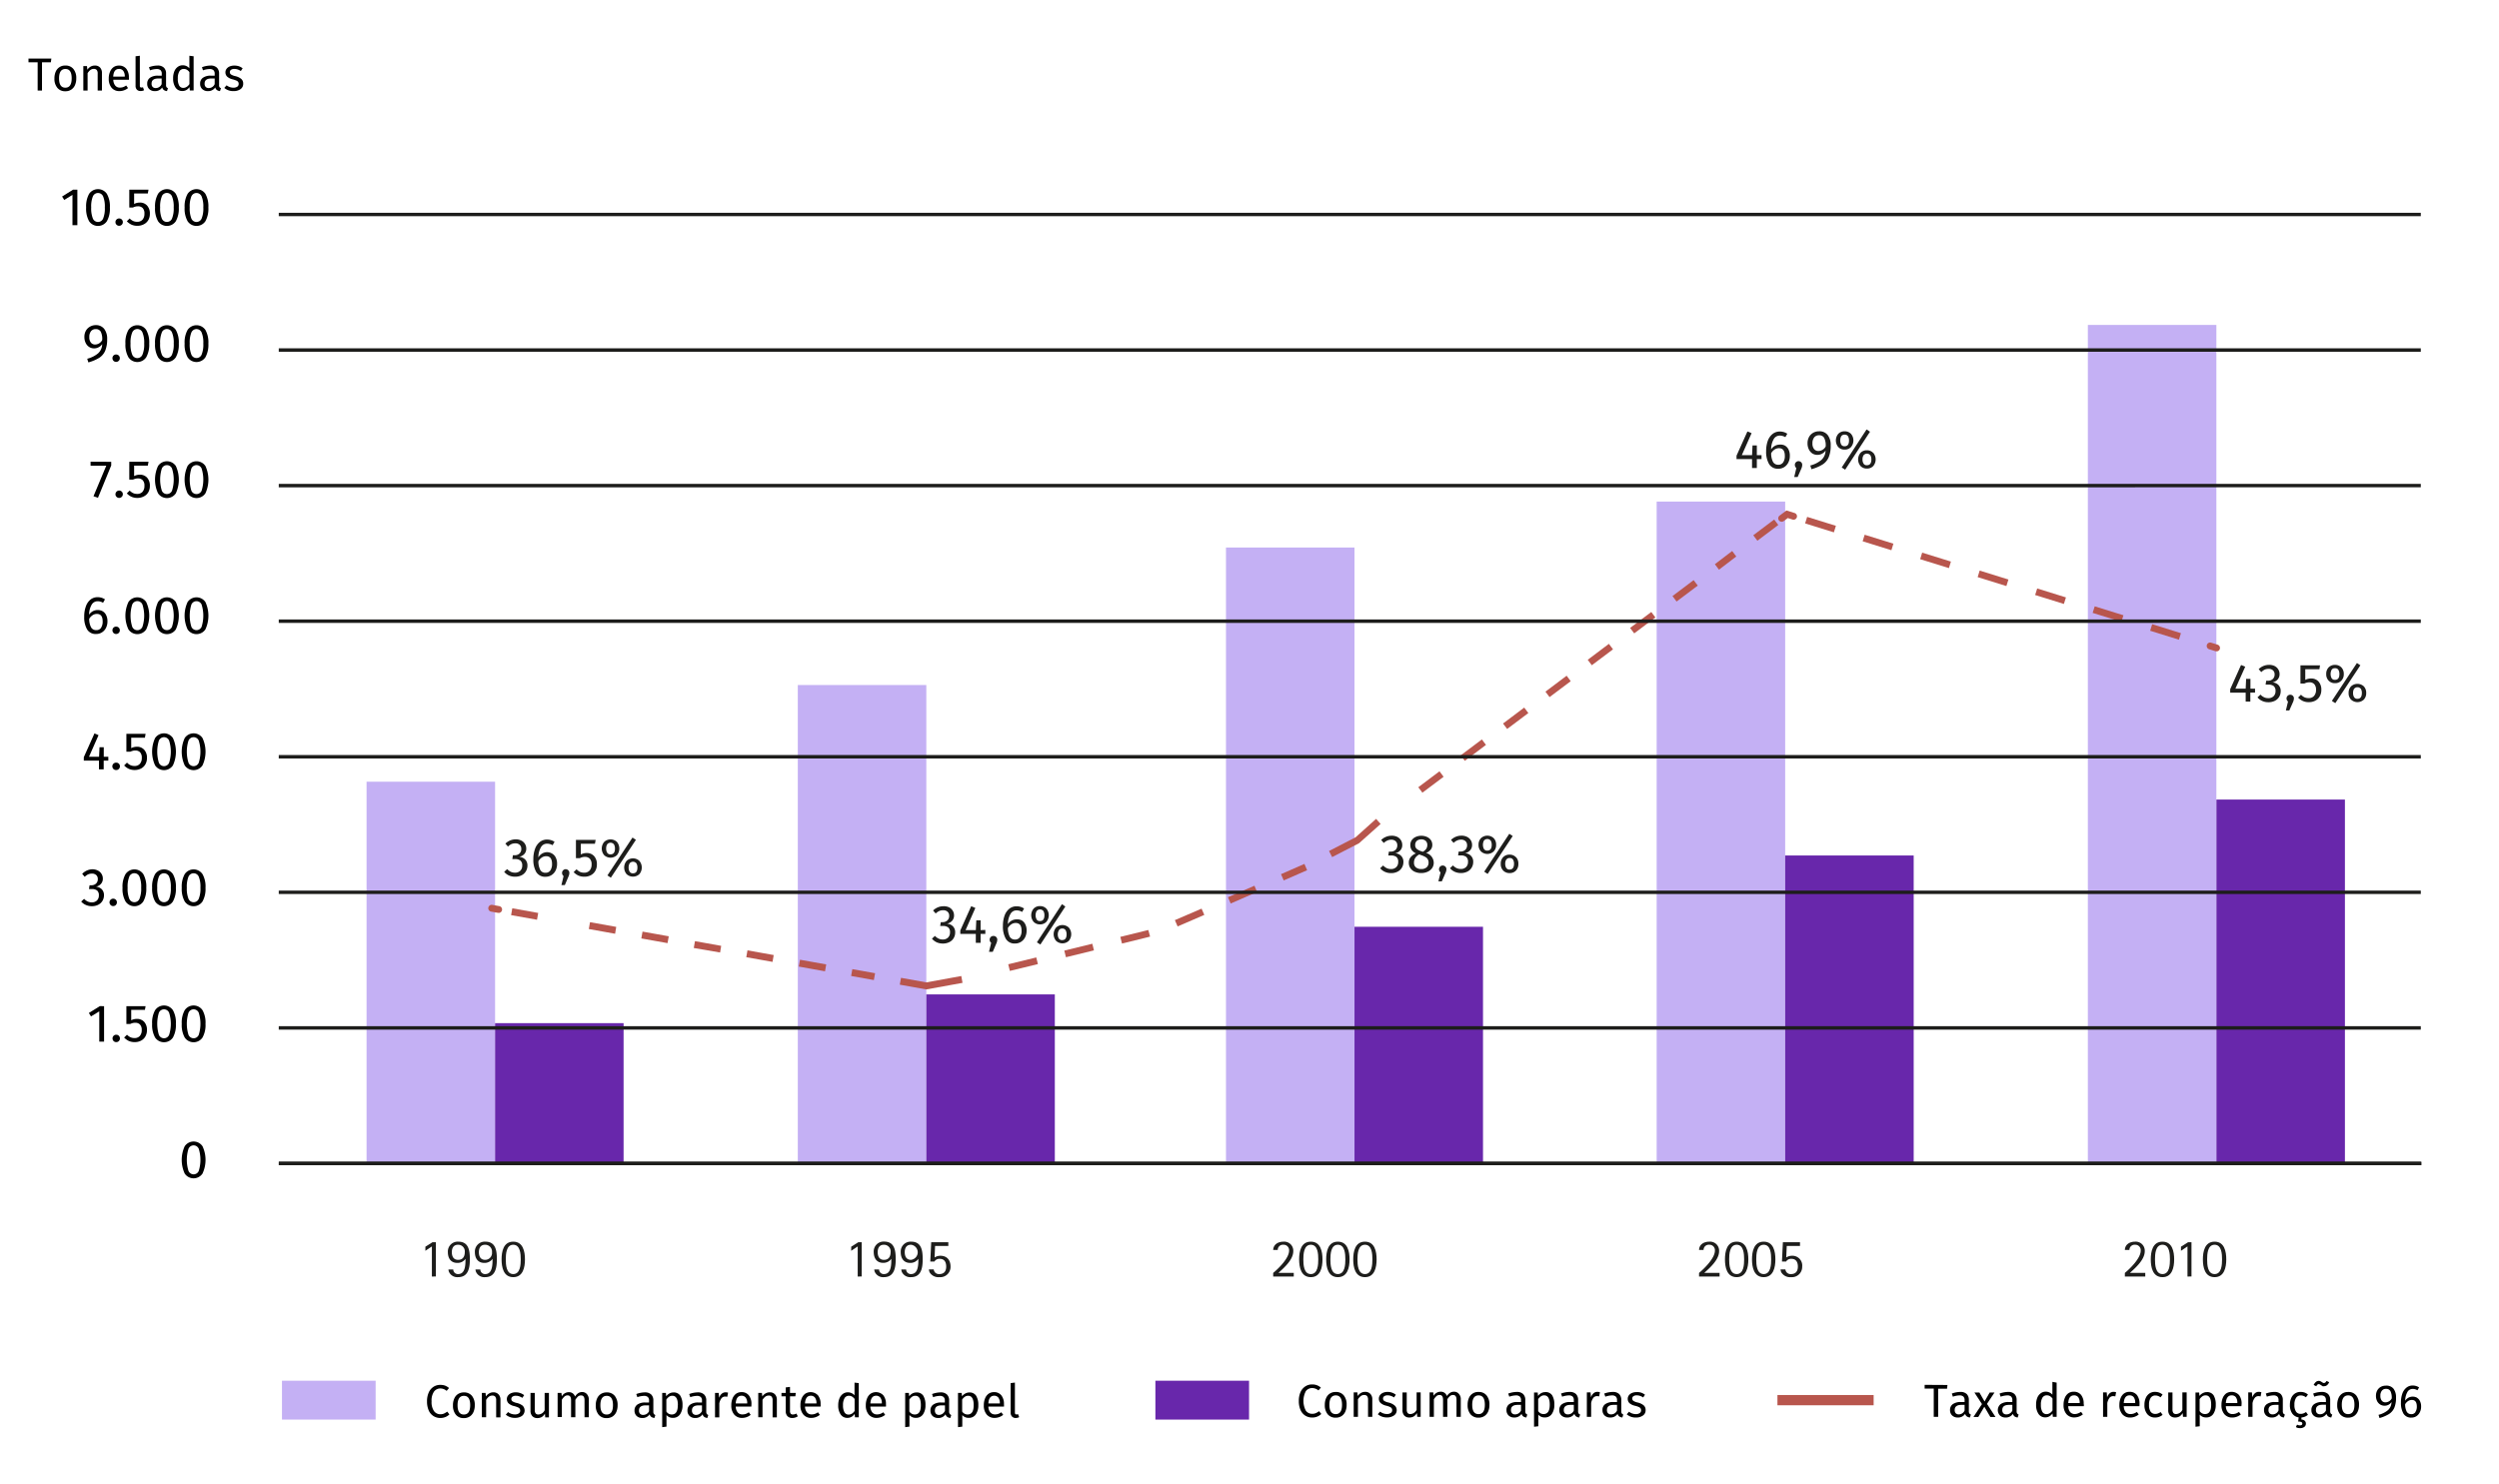 <svg xmlns="http://www.w3.org/2000/svg" viewBox="0 0 730 433.57"><title>fig-7-4</title><g id="fig-7-4"><g id="preto"><path d="M126.16,373v-8.8l-1.9,1.28v-1.2l2.07-1.3h1v10Z" style="fill:#1d1d1b"/><path d="M133.81,373.18a2.66,2.66,0,0,1-2.62-1.46,2,2,0,0,1-.19-.79h1.4a1.36,1.36,0,0,0,1.44,1.35c2.17,0,2.14-2.93,2.14-4.45h0a2.81,2.81,0,0,1-2.38,1.19c-1.92,0-2.77-1.38-2.77-3.15a2.88,2.88,0,0,1,3.05-3.06c3.1,0,3.37,2.72,3.37,5.17S136.83,373.18,133.81,373.18Zm0-9.47c-1.36,0-1.82,1-1.82,2.16s.43,2.25,1.84,2.25,1.94-1,1.94-2.23A1.94,1.94,0,0,0,133.84,363.71Z" style="fill:#1d1d1b"/><path d="M141.71,373.18a2.66,2.66,0,0,1-2.62-1.46,2,2,0,0,1-.19-.79h1.41a1.36,1.36,0,0,0,1.44,1.35c2.16,0,2.13-2.93,2.13-4.45h0a2.84,2.84,0,0,1-2.39,1.19c-1.91,0-2.77-1.38-2.77-3.15a2.89,2.89,0,0,1,3.06-3.06c3.09,0,3.36,2.72,3.36,5.17S144.73,373.18,141.71,373.18Zm0-9.47c-1.36,0-1.82,1-1.82,2.16s.42,2.25,1.83,2.25a2,2,0,0,0,2-2.23A2,2,0,0,0,141.75,363.71Z" style="fill:#1d1d1b"/><path d="M149.93,373.18c-2.86,0-3.41-2.89-3.41-5.19s.54-5.18,3.41-5.18,3.42,2.89,3.42,5.18S152.8,373.18,149.93,373.18Zm0-9.47c-2.07,0-2.18,2.8-2.18,4.28s.11,4.29,2.18,4.29,2.19-2.79,2.19-4.29S152,363.71,149.93,363.71Z" style="fill:#1d1d1b"/><path d="M250.55,373v-8.8l-1.9,1.28v-1.2l2.07-1.3h1v10Z" style="fill:#1d1d1b"/><path d="M258.2,373.18a2.66,2.66,0,0,1-2.62-1.46,2,2,0,0,1-.19-.79h1.41a1.35,1.35,0,0,0,1.43,1.35c2.17,0,2.14-2.93,2.14-4.45h0A2.84,2.84,0,0,1,258,369c-1.91,0-2.77-1.38-2.77-3.15a2.88,2.88,0,0,1,3.05-3.06c3.1,0,3.37,2.72,3.37,5.17S261.22,373.18,258.2,373.18Zm0-9.47c-1.36,0-1.81,1-1.81,2.16s.42,2.25,1.83,2.25,1.94-1,1.94-2.23A1.94,1.94,0,0,0,258.23,363.71Z" style="fill:#1d1d1b"/><path d="M266.11,373.18a2.68,2.68,0,0,1-2.63-1.46,2,2,0,0,1-.19-.79h1.41a1.36,1.36,0,0,0,1.44,1.35c2.16,0,2.13-2.93,2.13-4.45h0a2.82,2.82,0,0,1-2.39,1.19c-1.91,0-2.76-1.38-2.76-3.15a2.88,2.88,0,0,1,3.05-3.06c3.09,0,3.36,2.72,3.36,5.17S269.13,373.18,266.11,373.18Zm0-9.47c-1.36,0-1.82,1-1.82,2.16s.43,2.25,1.83,2.25a2.22,2.22,0,0,0,0-4.41Z" style="fill:#1d1d1b"/><path d="M274.42,373.18a3,3,0,0,1-2.8-1.31,2.12,2.12,0,0,1-.27-.95h1.41a1.5,1.5,0,0,0,1.64,1.36c1.38,0,2-.86,2-2.19s-.55-2.26-1.87-2.26a1.69,1.69,0,0,0-1.58.8h-1.2l.27-5.65h5v1.08h-3.87l-.14,3.36a3.18,3.18,0,0,1,1.66-.49c2,0,3,1.3,3,3.2A3,3,0,0,1,274.42,373.18Z" style="fill:#1d1d1b"/><path d="M371.92,373v-1.06c1.6-1.31,4.64-4.33,4.64-6.48a1.59,1.59,0,0,0-1.66-1.75,1.51,1.51,0,0,0-1.65,1.53h-1.33c.07-1.69,1.51-2.43,3.05-2.43a2.65,2.65,0,0,1,2.82,2.78c0,2.48-2.63,4.79-4.33,6.34h4.47V373Z" style="fill:#1d1d1b"/><path d="M382.91,373.18c-2.86,0-3.41-2.89-3.41-5.19s.53-5.18,3.41-5.18,3.41,2.89,3.41,5.18S385.77,373.18,382.91,373.18Zm0-9.47c-2.07,0-2.18,2.8-2.18,4.28s.11,4.29,2.18,4.29,2.18-2.79,2.18-4.29S385,363.71,382.91,363.71Z" style="fill:#1d1d1b"/><path d="M390.81,373.18c-2.86,0-3.41-2.89-3.41-5.19s.54-5.18,3.41-5.18,3.42,2.89,3.42,5.18S393.68,373.18,390.81,373.18Zm0-9.47c-2.07,0-2.18,2.8-2.18,4.28s.11,4.29,2.18,4.29S393,369.49,393,368,392.9,363.71,390.81,363.71Z" style="fill:#1d1d1b"/><path d="M398.72,373.18c-2.86,0-3.42-2.89-3.42-5.19s.54-5.18,3.42-5.18,3.41,2.89,3.41,5.18S401.58,373.18,398.72,373.18Zm0-9.47c-2.07,0-2.18,2.8-2.18,4.28s.11,4.29,2.18,4.29,2.18-2.79,2.18-4.29S400.81,363.71,398.72,363.71Z" style="fill:#1d1d1b"/><path d="M496.32,373v-1.06c1.59-1.31,4.63-4.33,4.63-6.48a1.59,1.59,0,0,0-1.66-1.75,1.51,1.51,0,0,0-1.65,1.53h-1.32c.06-1.69,1.5-2.43,3.05-2.43a2.64,2.64,0,0,1,2.81,2.78c0,2.48-2.62,4.79-4.33,6.34h4.47V373Z" style="fill:#1d1d1b"/><path d="M507.31,373.18c-2.87,0-3.42-2.89-3.42-5.19s.54-5.18,3.42-5.18,3.41,2.89,3.41,5.18S510.17,373.18,507.31,373.18Zm0-9.47c-2.08,0-2.19,2.8-2.19,4.28s.11,4.29,2.19,4.29,2.18-2.79,2.18-4.29S509.39,363.71,507.31,363.71Z" style="fill:#1d1d1b"/><path d="M515.21,373.18c-2.86,0-3.42-2.89-3.42-5.19s.54-5.18,3.42-5.18,3.41,2.89,3.41,5.18S518.07,373.18,515.21,373.18Zm0-9.47c-2.07,0-2.18,2.8-2.18,4.28s.11,4.29,2.18,4.29,2.18-2.79,2.18-4.29S517.3,363.71,515.21,363.71Z" style="fill:#1d1d1b"/><path d="M523.21,373.18a3,3,0,0,1-2.8-1.31,2,2,0,0,1-.27-.95h1.41a1.5,1.5,0,0,0,1.64,1.36c1.38,0,2-.86,2-2.19s-.56-2.26-1.87-2.26a1.68,1.68,0,0,0-1.58.8h-1.2l.27-5.65h5v1.08h-3.87l-.15,3.36a3.21,3.21,0,0,1,1.66-.49,2.87,2.87,0,0,1,3,3.2A3,3,0,0,1,523.21,373.18Z" style="fill:#1d1d1b"/><path d="M620.71,373v-1.06c1.6-1.31,4.63-4.33,4.63-6.48a1.59,1.59,0,0,0-1.66-1.75,1.51,1.51,0,0,0-1.64,1.53h-1.33c.06-1.69,1.5-2.43,3-2.43a2.64,2.64,0,0,1,2.81,2.78c0,2.48-2.62,4.79-4.33,6.34h4.48V373Z" style="fill:#1d1d1b"/><path d="M631.7,373.18c-2.87,0-3.42-2.89-3.42-5.19s.54-5.18,3.42-5.18,3.41,2.89,3.41,5.18S634.56,373.18,631.7,373.18Zm0-9.47c-2.08,0-2.19,2.8-2.19,4.28s.11,4.29,2.19,4.29,2.18-2.79,2.18-4.29S633.78,363.71,631.7,363.71Z" style="fill:#1d1d1b"/><path d="M639,373v-8.8l-1.9,1.28v-1.2l2.07-1.3h1v10Z" style="fill:#1d1d1b"/><path d="M646.92,373.18c-2.86,0-3.42-2.89-3.42-5.19s.54-5.18,3.42-5.18,3.41,2.89,3.41,5.18S649.78,373.18,646.92,373.18Zm0-9.47c-2.07,0-2.18,2.8-2.18,4.28s.11,4.29,2.18,4.29,2.18-2.79,2.18-4.29S649,363.71,646.92,363.71Z" style="fill:#1d1d1b"/></g><rect id="roxo" x="337.51" y="403.44" width="27.36" height="11.36" style="fill:#6827ab"/><rect x="107.08" y="228.41" width="37.54" height="111.55" style="fill:#c4b0f4"/><rect x="233.05" y="200.16" width="37.54" height="139.8" style="fill:#c4b0f4"/><rect x="82.37" y="403.44" width="27.36" height="11.36" style="fill:#c4b0f4"/><rect x="358.13" y="159.98" width="37.54" height="179.98" style="fill:#c4b0f4"/><rect x="483.94" y="146.56" width="37.54" height="193.4" style="fill:#c4b0f4"/><rect x="609.9" y="94.94" width="37.54" height="245.02" style="fill:#c4b0f4"/><g id="roxo-2" data-name="roxo"><rect x="144.62" y="298.96" width="37.54" height="41" style="fill:#6827ab"/><rect x="270.59" y="290.56" width="37.54" height="49.4" style="fill:#6827ab"/><rect x="395.67" y="270.8" width="37.54" height="69.16" style="fill:#6827ab"/><rect x="521.48" y="249.97" width="37.54" height="89.99" style="fill:#6827ab"/><rect x="647.45" y="233.63" width="37.54" height="106.33" style="fill:#6827ab"/></g><g id="clarear"><path d="M145.58,266.72l-.18,0-1.94-.35a1,1,0,0,1-.81-1.16,1,1,0,0,1,1.16-.81l1.94.35a1,1,0,0,1-.17,2Z" style="fill:#b8564d"/><path d="M255.27,286.37l-6.64-1.19.35-2,6.65,1.19ZM241,283.81l-7.67-1.38.36-2,7.66,1.37Zm-15.33-2.75L218,279.69l.35-2,7.66,1.37Zm-15.32-2.74L202.66,277l.35-2,7.66,1.37ZM195,275.58l-7.66-1.37.35-2,7.67,1.37Zm-15.32-2.74L172,271.46l.35-2,7.66,1.37Z" style="fill:#b8564d"/><path d="M295,283.7l-.48-1.94,8.19-2,.48,1.94Zm16.38-4-.48-1.94,8.19-2,.47,1.94Zm16.37-4-.48-1.95,7.3-1.79.87-.22.52,1.93-.91.24Zm16.25-5-.8-1.84L351,265.5l.8,1.83ZM359.5,264l-.79-1.84,7.73-3.35.79,1.83ZM375,257.26l-.8-1.83,6.84-3,.79,1.84Z" style="fill:#b8564d"/><path d="M415.51,231.62l-1.2-1.59,6.19-4.66,1.2,1.6Zm12.38-9.31-1.21-1.59,6.2-4.66,1.2,1.6ZM440.27,213l-1.21-1.59,6.19-4.66,1.21,1.6Zm12.38-9.31-1.2-1.59,6.19-4.66,1.2,1.6ZM465,194.38l-1.2-1.59,6.19-4.66,1.2,1.6Zm12.38-9.31-1.2-1.59,6.19-4.66,1.2,1.6Zm12.38-9.31-1.2-1.59,6.18-4.66,1.21,1.6Zm12.38-9.3-1.2-1.6L506,161l1.2,1.6Z" style="fill:#b8564d"/><path d="M270.59,289.11l-7.75-1.39.36-2,7.39,1.33,10.22-1.86.36,2ZM156.87,268.75l-7.57-1.35.35-2,7.57,1.36Zm232.27-18.31-.91-1.78,7.75-4,6-5.39,1.33,1.49L397,246.39ZM513.36,158l-1.2-1.6,6.11-4.6,1.2,1.6Z" style="fill:#b8564d"/><path d="M520.46,152.45a1,1,0,0,1-.8-.39,1,1,0,0,1,.19-1.4l2-1.5,2.38.74a1,1,0,0,1,.66,1.25,1,1,0,0,1-1.26.66l-1.39-.44-1.17.88A1,1,0,0,1,520.46,152.45Z" style="fill:#b8564d"/><path d="M647.51,190.29a1,1,0,0,1-.3,0l-1.89-.59a1,1,0,0,1,.6-1.91l1.89.59a1,1,0,0,1-.3,1.95Z" style="fill:#b8564d"/><rect x="519.22" y="407.62" width="28.1" height="3" style="fill:#b8564d"/><path d="M636.5,186.92l-8.4-2.62.59-1.91,8.4,2.62Zm-16.8-5.23-8.4-2.61.6-1.91,8.39,2.61Zm-16.8-5.22-8.4-2.61.6-1.91,8.4,2.61Zm-16.8-5.23-8.39-2.61.59-1.91,8.4,2.61ZM569.31,166l-8.4-2.61.59-1.91,8.4,2.61Zm-16.8-5.23-8.4-2.61.59-1.91,8.4,2.61Zm-16.8-5.22-8.4-2.61.59-1.91,8.4,2.61Z" style="fill:#b8564d"/></g><g id="preto" data-name="preto"><path d="M152.29,245.62a2.57,2.57,0,0,1,1.44,2.32,2.27,2.27,0,0,1-.56,1.59,2.79,2.79,0,0,1-1.49.84,2.71,2.71,0,0,1,1.72.76,2.43,2.43,0,0,1,.67,1.8,3.11,3.11,0,0,1-.45,1.66,3,3,0,0,1-1.26,1.17,4.12,4.12,0,0,1-1.9.41,4.3,4.3,0,0,1-1.77-.35,3.84,3.84,0,0,1-1.41-1.07l.87-.8a3.93,3.93,0,0,0,1.07.79,2.76,2.76,0,0,0,1.19.25,2.15,2.15,0,0,0,1.57-.56,2,2,0,0,0,.57-1.51,1.76,1.76,0,0,0-.54-1.47,2.44,2.44,0,0,0-1.56-.43h-.79l.17-1.12h.54a1.94,1.94,0,0,0,1.36-.49,1.74,1.74,0,0,0,.55-1.38,1.53,1.53,0,0,0-.47-1.17,1.85,1.85,0,0,0-1.29-.44,3,3,0,0,0-1.13.22,3.78,3.78,0,0,0-1,.73l-.76-.87a4.36,4.36,0,0,1,3-1.25A3.54,3.54,0,0,1,152.29,245.62Z" style="fill:#1d1d1b"/><path d="M161.27,249.41a2.61,2.61,0,0,1,1.06,1.14,3.86,3.86,0,0,1,.4,1.85,4.19,4.19,0,0,1-.45,2,3.28,3.28,0,0,1-1.22,1.33,3.21,3.21,0,0,1-1.7.46,3,3,0,0,1-2.7-1.36,7.14,7.14,0,0,1-.86-3.79,8.65,8.65,0,0,1,.49-3,4.53,4.53,0,0,1,1.38-2,3.31,3.31,0,0,1,2.13-.72,3.93,3.93,0,0,1,2.19.65l-.57,1a3.1,3.1,0,0,0-1.63-.45,2,2,0,0,0-1.8,1.09,5.86,5.86,0,0,0-.73,2.92A3,3,0,0,1,159.8,249,2.93,2.93,0,0,1,161.27,249.41Zm-.5,4.92a3.28,3.28,0,0,0,.49-1.89c0-1.5-.57-2.26-1.71-2.26a2.27,2.27,0,0,0-1.28.39,3.44,3.44,0,0,0-1,1.07,5.5,5.5,0,0,0,.55,2.56,1.67,1.67,0,0,0,1.54.82A1.63,1.63,0,0,0,160.77,254.33Z" style="fill:#1d1d1b"/><path d="M166,254.29a1.06,1.06,0,0,1,.32.78,2.77,2.77,0,0,1-.29,1.12L165,258.61h-1l.63-2.62a1.26,1.26,0,0,1-.32-.4,1.14,1.14,0,0,1-.12-.52,1.06,1.06,0,0,1,.32-.78,1,1,0,0,1,.77-.31A1.06,1.06,0,0,1,166,254.29Z" style="fill:#1d1d1b"/><path d="M173.79,246.55h-4.12v3.11a3.73,3.73,0,0,1,1.69-.41,2.83,2.83,0,0,1,2.18.89,3.5,3.5,0,0,1,.82,2.46,3.67,3.67,0,0,1-.46,1.86,3.17,3.17,0,0,1-1.28,1.26,3.89,3.89,0,0,1-1.92.45,4.3,4.3,0,0,1-1.73-.33,4.74,4.74,0,0,1-1.4-1l.85-.84a3.73,3.73,0,0,0,1,.76,3,3,0,0,0,1.22.24,2.06,2.06,0,0,0,1.59-.63,2.58,2.58,0,0,0,.58-1.79,2.26,2.26,0,0,0-.53-1.67,1.87,1.87,0,0,0-1.4-.53,3,3,0,0,0-.76.09,3.8,3.8,0,0,0-.74.28h-1.14v-5.33H174Z" style="fill:#1d1d1b"/><path d="M180.2,246a3,3,0,0,1,0,3.89,2.74,2.74,0,0,1-3.7,0,3,3,0,0,1,0-3.89,2.71,2.71,0,0,1,3.7,0Zm-2.84.73a2.21,2.21,0,0,0-.29,1.21,2.24,2.24,0,0,0,.29,1.21,1.06,1.06,0,0,0,1,.49c.85,0,1.28-.57,1.28-1.7a2.38,2.38,0,0,0-.29-1.21,1.26,1.26,0,0,0-2,0Zm7.4-2,1,.66-7.32,11.07-1-.67Zm2,6.81a3,3,0,0,1,0,3.89,2.75,2.75,0,0,1-3.71,0,3,3,0,0,1,0-3.89,2.72,2.72,0,0,1,3.71,0Zm-2.84.74a2.27,2.27,0,0,0-.29,1.2,2.33,2.33,0,0,0,.29,1.21,1.07,1.07,0,0,0,1,.49c.85,0,1.28-.57,1.28-1.7a2.32,2.32,0,0,0-.29-1.2,1.28,1.28,0,0,0-2,0Z" style="fill:#1d1d1b"/><path d="M277.24,265.12a2.64,2.64,0,0,1,1.08,1,2.54,2.54,0,0,1,.37,1.35,2.28,2.28,0,0,1-.56,1.58,2.8,2.8,0,0,1-1.49.85,2.69,2.69,0,0,1,1.72.76,2.43,2.43,0,0,1,.66,1.8,3.12,3.12,0,0,1-.44,1.66,3,3,0,0,1-1.26,1.16,4.12,4.12,0,0,1-1.9.42,4.47,4.47,0,0,1-1.77-.35,4,4,0,0,1-1.41-1.07l.87-.81a3.6,3.6,0,0,0,1.07.79,2.76,2.76,0,0,0,1.19.26,2.12,2.12,0,0,0,1.57-.57,2,2,0,0,0,.57-1.51A1.75,1.75,0,0,0,277,271a2.45,2.45,0,0,0-1.57-.43h-.79l.18-1.12h.53a2,2,0,0,0,1.37-.49,1.75,1.75,0,0,0,.55-1.38,1.52,1.52,0,0,0-.48-1.18,1.8,1.8,0,0,0-1.28-.43,2.78,2.78,0,0,0-1.13.22,3.78,3.78,0,0,0-1.05.73l-.76-.87a4.3,4.3,0,0,1,3-1.25A3.62,3.62,0,0,1,277.24,265.12Z" style="fill:#1d1d1b"/><path d="M287.83,271.73v1.15h-1.38v2.61h-1.4v-2.61h-4.53v-1l3.18-7.08,1.22.5-2.86,6.47h3l.13-2.85h1.26v2.85Z" style="fill:#1d1d1b"/><path d="M291,273.8a1.06,1.06,0,0,1,.32.77,3,3,0,0,1-.28,1.13L290,278.12H288.9l.64-2.63a1.13,1.13,0,0,1-.33-.39,1.18,1.18,0,0,1-.12-.53,1.09,1.09,0,0,1,1.09-1.09A1.07,1.07,0,0,1,291,273.8Z" style="fill:#1d1d1b"/><path d="M298.43,268.92a2.64,2.64,0,0,1,1.06,1.13,3.92,3.92,0,0,1,.4,1.85,4.26,4.26,0,0,1-.45,2,3.32,3.32,0,0,1-1.22,1.32,3.13,3.13,0,0,1-1.7.47,2.94,2.94,0,0,1-2.7-1.37,7.1,7.1,0,0,1-.85-3.78,8.76,8.76,0,0,1,.48-3,4.5,4.5,0,0,1,1.38-2,3.31,3.31,0,0,1,2.14-.72,3.82,3.82,0,0,1,2.18.65l-.57,1a3,3,0,0,0-1.63-.46,2,2,0,0,0-1.8,1.09,5.93,5.93,0,0,0-.73,2.93,3,3,0,0,1,2.55-1.39A2.82,2.82,0,0,1,298.43,268.92Zm-.5,4.91a3.18,3.18,0,0,0,.49-1.88c0-1.51-.57-2.26-1.71-2.26a2.27,2.27,0,0,0-1.28.39,3.26,3.26,0,0,0-1,1.06,5.44,5.44,0,0,0,.54,2.57,1.69,1.69,0,0,0,1.54.82A1.62,1.62,0,0,0,297.93,273.83Z" style="fill:#1d1d1b"/><path d="M305.65,265.49a3,3,0,0,1,0,3.88,2.49,2.49,0,0,1-1.86.73,2.46,2.46,0,0,1-1.84-.73,3,3,0,0,1,0-3.88,2.46,2.46,0,0,1,1.84-.73A2.49,2.49,0,0,1,305.65,265.49Zm-2.84.72a2.61,2.61,0,0,0,0,2.43,1,1,0,0,0,1,.48c.86,0,1.28-.56,1.28-1.69a2.36,2.36,0,0,0-.28-1.21,1.27,1.27,0,0,0-2,0Zm7.4-2,1,.67L303.9,276l-1-.66Zm2,6.82a3,3,0,0,1,0,3.88,2.72,2.72,0,0,1-3.71,0,3,3,0,0,1,0-3.88,2.72,2.72,0,0,1,3.71,0Zm-2.84.73A2.19,2.19,0,0,0,309,273a2.26,2.26,0,0,0,.29,1.21,1.06,1.06,0,0,0,1,.48c.85,0,1.28-.56,1.28-1.69a2.29,2.29,0,0,0-.29-1.2,1.06,1.06,0,0,0-1-.48A1.07,1.07,0,0,0,309.32,271.8Z" style="fill:#1d1d1b"/><path d="M408.18,244.54a2.61,2.61,0,0,1,1.07,1,2.53,2.53,0,0,1,.37,1.34,2.24,2.24,0,0,1-.56,1.59,2.8,2.8,0,0,1-1.49.85,2.61,2.61,0,0,1,1.72.76,2.44,2.44,0,0,1,.67,1.8,3.16,3.16,0,0,1-.45,1.66,3,3,0,0,1-1.26,1.16,4.12,4.12,0,0,1-1.9.42,4.31,4.31,0,0,1-1.77-.36,3.81,3.81,0,0,1-1.41-1.06l.87-.81a3.73,3.73,0,0,0,1.07.79,2.77,2.77,0,0,0,1.2.25,2.1,2.1,0,0,0,1.56-.56,2,2,0,0,0,.57-1.51,1.78,1.78,0,0,0-.54-1.47,2.5,2.5,0,0,0-1.56-.42h-.79l.17-1.13h.54a2,2,0,0,0,1.37-.49,1.74,1.74,0,0,0,.54-1.37,1.54,1.54,0,0,0-.47-1.18,1.85,1.85,0,0,0-1.29-.44,2.73,2.73,0,0,0-1.12.23,3.62,3.62,0,0,0-1.06.72l-.76-.87a4.35,4.35,0,0,1,3-1.24A3.67,3.67,0,0,1,408.18,244.54Z" style="fill:#1d1d1b"/><path d="M418.82,252.08a2.72,2.72,0,0,1-.46,1.56,3.18,3.18,0,0,1-1.31,1.07,4.44,4.44,0,0,1-1.89.39,4.54,4.54,0,0,1-1.9-.38,3,3,0,0,1-1.27-1.06,2.74,2.74,0,0,1-.45-1.55,2.5,2.5,0,0,1,.53-1.64,3.9,3.9,0,0,1,1.55-1.11,3.16,3.16,0,0,1-1.24-1,2.56,2.56,0,0,1-.4-1.44,2.46,2.46,0,0,1,.45-1.47,2.82,2.82,0,0,1,1.19-.93,3.93,3.93,0,0,1,1.57-.31,4,4,0,0,1,1.55.3,2.85,2.85,0,0,1,1.2.9,2.43,2.43,0,0,1,.46,1.47,2.14,2.14,0,0,1-.45,1.36,3.69,3.69,0,0,1-1.36,1A3,3,0,0,1,418.82,252.08Zm-2.09,1.36a1.73,1.73,0,0,0,.58-1.35,1.88,1.88,0,0,0-.23-1,1.8,1.8,0,0,0-.71-.68,6.86,6.86,0,0,0-1.37-.59l-.4-.15a3,3,0,0,0-1.17,1,2.58,2.58,0,0,0-.38,1.43,1.67,1.67,0,0,0,.57,1.35,2.34,2.34,0,0,0,1.55.48A2.29,2.29,0,0,0,416.73,253.44Zm-2.85-7.75a1.55,1.55,0,0,0-.48,1.22,1.41,1.41,0,0,0,.47,1.15,4.37,4.37,0,0,0,1.49.73l.27.1a3.2,3.2,0,0,0,1-.87,2,2,0,0,0,.31-1.13,1.54,1.54,0,0,0-.46-1.18,1.82,1.82,0,0,0-1.32-.44A1.94,1.94,0,0,0,413.88,245.69Z" style="fill:#1d1d1b"/><path d="M422.21,253.22a1,1,0,0,1,.31.77,2.74,2.74,0,0,1-.28,1.12l-1.06,2.42h-1l.63-2.62a1.16,1.16,0,0,1-.33-.4,1.24,1.24,0,0,1-.12-.52,1.09,1.09,0,0,1,1.1-1.09A1.09,1.09,0,0,1,422.21,253.22Z" style="fill:#1d1d1b"/><path d="M428.57,244.54a2.6,2.6,0,0,1,1.45,2.32,2.29,2.29,0,0,1-.56,1.59,2.87,2.87,0,0,1-1.5.85,2.61,2.61,0,0,1,1.72.76,2.4,2.4,0,0,1,.67,1.8,3.16,3.16,0,0,1-.45,1.66,3,3,0,0,1-1.26,1.16,4.12,4.12,0,0,1-1.9.42,4.31,4.31,0,0,1-1.77-.36,3.86,3.86,0,0,1-1.4-1.06l.87-.81a3.57,3.57,0,0,0,1.06.79,2.8,2.8,0,0,0,1.2.25,2.1,2.1,0,0,0,1.56-.56,2,2,0,0,0,.57-1.51,1.78,1.78,0,0,0-.54-1.47,2.5,2.5,0,0,0-1.56-.42h-.79l.17-1.13h.54a2,2,0,0,0,1.37-.49,1.74,1.74,0,0,0,.54-1.37,1.54,1.54,0,0,0-.47-1.18,1.84,1.84,0,0,0-1.28-.44,2.75,2.75,0,0,0-1.13.23,3.46,3.46,0,0,0-1.05.72l-.76-.87a4.31,4.31,0,0,1,3-1.24A3.65,3.65,0,0,1,428.57,244.54Z" style="fill:#1d1d1b"/><path d="M436.32,244.9a2.63,2.63,0,0,1,.72,1.95,2.59,2.59,0,0,1-.72,1.94,2.7,2.7,0,0,1-3.69,0,2.63,2.63,0,0,1-.72-1.94,2.67,2.67,0,0,1,.72-1.95,2.72,2.72,0,0,1,3.69,0Zm-2.84.73a2.69,2.69,0,0,0,0,2.43,1.06,1.06,0,0,0,1,.48c.85,0,1.28-.57,1.28-1.69a2.33,2.33,0,0,0-.29-1.21,1.27,1.27,0,0,0-2,0Zm7.41-2,1,.66-7.32,11.07-1-.66Zm1.94,6.81a2.7,2.7,0,0,1,.71,2,2.66,2.66,0,0,1-.71,1.94,2.45,2.45,0,0,1-1.85.73,2.49,2.49,0,0,1-1.86-.73,2.63,2.63,0,0,1-.72-1.94,2.67,2.67,0,0,1,.72-2,2.52,2.52,0,0,1,1.86-.72A2.48,2.48,0,0,1,442.83,250.48Zm-2.84.74a2.28,2.28,0,0,0-.29,1.21,2.36,2.36,0,0,0,.29,1.21,1.08,1.08,0,0,0,1,.48c.85,0,1.28-.57,1.28-1.69a2.27,2.27,0,0,0-.28-1.2,1.06,1.06,0,0,0-1-.48A1.09,1.09,0,0,0,440,251.22Z" style="fill:#1d1d1b"/><path d="M514.58,133v1.15H513.2v2.61h-1.4v-2.61h-4.53v-1l3.18-7.08,1.22.5L508.81,133h3l.13-2.85h1.26V133Z" style="fill:#1d1d1b"/><path d="M521.39,130.19a2.7,2.7,0,0,1,1.06,1.13,4,4,0,0,1,.39,1.85,4.14,4.14,0,0,1-.45,2,3.39,3.39,0,0,1-1.21,1.33,3.21,3.21,0,0,1-1.7.46,2.94,2.94,0,0,1-2.71-1.37,7.2,7.2,0,0,1-.85-3.78,8.76,8.76,0,0,1,.48-3,4.51,4.51,0,0,1,1.39-2,3.31,3.31,0,0,1,2.13-.72,3.8,3.8,0,0,1,2.18.65l-.57,1a3.09,3.09,0,0,0-1.63-.46,2,2,0,0,0-1.8,1.09,6,6,0,0,0-.72,2.93,3,3,0,0,1,2.54-1.39A2.83,2.83,0,0,1,521.39,130.19Zm-.5,4.91a3.25,3.25,0,0,0,.49-1.88c0-1.51-.57-2.26-1.71-2.26a2.25,2.25,0,0,0-1.28.39,3.23,3.23,0,0,0-1,1.07,5.29,5.29,0,0,0,.55,2.56,1.68,1.68,0,0,0,1.54.82A1.62,1.62,0,0,0,520.89,135.1Z" style="fill:#1d1d1b"/><path d="M526.15,135.07a1,1,0,0,1,.31.77,2.79,2.79,0,0,1-.28,1.13l-1.06,2.42h-1l.63-2.63a1.1,1.1,0,0,1-.32-.39,1.15,1.15,0,0,1-.12-.53,1,1,0,0,1,.31-.77,1.06,1.06,0,0,1,.78-.32A1.09,1.09,0,0,1,526.15,135.07Z" style="fill:#1d1d1b"/><path d="M533.91,127.13a4.71,4.71,0,0,1,.87,3,8.68,8.68,0,0,1-.59,3.48,4.7,4.7,0,0,1-1.78,2.11,12.49,12.49,0,0,1-3.26,1.38l-.33-1.09a8,8,0,0,0,3.25-1.63,3.8,3.8,0,0,0,1.21-2.73,2.68,2.68,0,0,1-1,.91,2.81,2.81,0,0,1-1.39.35,2.72,2.72,0,0,1-1.49-.42,3,3,0,0,1-1-1.18,3.94,3.94,0,0,1-.39-1.8,3.69,3.69,0,0,1,.46-1.86,3.15,3.15,0,0,1,1.22-1.21,3.51,3.51,0,0,1,1.7-.42A3,3,0,0,1,533.91,127.13Zm-.6,3.34a4.81,4.81,0,0,0-.44-2.52,1.6,1.6,0,0,0-1.47-.77,1.76,1.76,0,0,0-1.44.62,2.68,2.68,0,0,0-.51,1.75,2.5,2.5,0,0,0,.48,1.67,1.56,1.56,0,0,0,1.28.56A2.46,2.46,0,0,0,533.31,130.47Z" style="fill:#1d1d1b"/><path d="M540.7,126.76a3,3,0,0,1,0,3.88,2.49,2.49,0,0,1-1.86.73,2.46,2.46,0,0,1-1.84-.73,3,3,0,0,1,0-3.88,2.46,2.46,0,0,1,1.84-.73A2.49,2.49,0,0,1,540.7,126.76Zm-2.85.72a2.69,2.69,0,0,0,0,2.43,1.08,1.08,0,0,0,1,.48c.86,0,1.28-.56,1.28-1.69a2.36,2.36,0,0,0-.28-1.21,1.07,1.07,0,0,0-1-.48A1.09,1.09,0,0,0,537.85,127.48Zm7.41-2,1,.67L539,137.25l-1-.66Zm1.94,6.82a3,3,0,0,1,0,3.88,2.45,2.45,0,0,1-1.85.73,2.48,2.48,0,0,1-1.85-.73,3,3,0,0,1,0-3.88,2.48,2.48,0,0,1,1.85-.73A2.45,2.45,0,0,1,547.2,132.34Zm-2.83.73a2.21,2.21,0,0,0-.3,1.21,2.26,2.26,0,0,0,.3,1.21,1,1,0,0,0,1,.48c.86,0,1.29-.56,1.29-1.69a2.29,2.29,0,0,0-.29-1.2,1.27,1.27,0,0,0-2,0Z" style="fill:#1d1d1b"/><path d="M658.74,201.22v1.15h-1.38V205H656v-2.61h-4.52v-1l3.17-7.08,1.22.5L653,201.22h3l.13-2.85h1.26v2.85Z" style="fill:#1d1d1b"/><path d="M664.45,194.61a2.64,2.64,0,0,1,1.08,1,2.53,2.53,0,0,1,.37,1.34,2.29,2.29,0,0,1-.56,1.59,2.8,2.8,0,0,1-1.49.85,2.69,2.69,0,0,1,1.72.76,2.43,2.43,0,0,1,.66,1.8,3.24,3.24,0,0,1-.44,1.66,3.07,3.07,0,0,1-1.26,1.16,4.15,4.15,0,0,1-1.9.42,4.24,4.24,0,0,1-1.77-.36,3.81,3.81,0,0,1-1.41-1.06l.87-.81a3.6,3.6,0,0,0,1.07.79,2.76,2.76,0,0,0,1.19.25,2.09,2.09,0,0,0,1.56-.56,2,2,0,0,0,.58-1.51,1.78,1.78,0,0,0-.54-1.47,2.51,2.51,0,0,0-1.57-.42h-.79l.18-1.13h.53a2,2,0,0,0,1.37-.49,1.75,1.75,0,0,0,.55-1.37,1.51,1.51,0,0,0-.48-1.18,1.8,1.8,0,0,0-1.28-.43,2.78,2.78,0,0,0-1.13.22,3.78,3.78,0,0,0-1,.73l-.76-.87a4.3,4.3,0,0,1,3-1.25A3.65,3.65,0,0,1,664.45,194.61Z" style="fill:#1d1d1b"/><path d="M669.77,203.29a1.06,1.06,0,0,1,.32.77,3,3,0,0,1-.28,1.13l-1.07,2.41h-1l.63-2.62a1.22,1.22,0,0,1-.32-.39,1.18,1.18,0,0,1-.12-.53A1.09,1.09,0,0,1,669,203,1.07,1.07,0,0,1,669.77,203.29Z" style="fill:#1d1d1b"/><path d="M677.54,195.54h-4.13v3.12a3.6,3.6,0,0,1,1.69-.41,2.83,2.83,0,0,1,2.18.89,3.48,3.48,0,0,1,.82,2.46,3.72,3.72,0,0,1-.46,1.86,3.17,3.17,0,0,1-1.28,1.26,4,4,0,0,1-1.92.45,4.14,4.14,0,0,1-1.73-.34,4.7,4.7,0,0,1-1.4-1l.85-.84a3.5,3.5,0,0,0,1,.75,3,3,0,0,0,1.22.24,2,2,0,0,0,1.59-.63,2.56,2.56,0,0,0,.58-1.78,2.3,2.3,0,0,0-.53-1.68,1.86,1.86,0,0,0-1.4-.52,3,3,0,0,0-.76.09,3.73,3.73,0,0,0-.74.27H672v-5.32h5.72Z" style="fill:#1d1d1b"/><path d="M683.94,195a2.67,2.67,0,0,1,.72,1.95,2.63,2.63,0,0,1-.72,1.94,2.45,2.45,0,0,1-1.85.73,2.48,2.48,0,0,1-1.85-.73,2.66,2.66,0,0,1-.71-1.94,2.7,2.7,0,0,1,.71-1.95,2.51,2.51,0,0,1,1.85-.72A2.48,2.48,0,0,1,683.94,195Zm-2.84.73a2.69,2.69,0,0,0,0,2.43,1.06,1.06,0,0,0,1,.48c.85,0,1.28-.56,1.28-1.69a2.33,2.33,0,0,0-.29-1.21,1.06,1.06,0,0,0-1-.48A1.07,1.07,0,0,0,681.1,195.7Zm7.4-2,1,.67-7.32,11.06-1-.66Zm2,6.81a2.7,2.7,0,0,1,.71,1.95,2.66,2.66,0,0,1-.71,1.94,2.72,2.72,0,0,1-3.71,0,2.63,2.63,0,0,1-.72-1.94,2.67,2.67,0,0,1,.72-1.95,2.75,2.75,0,0,1,3.71,0Zm-2.84.74a2.28,2.28,0,0,0-.29,1.21,2.36,2.36,0,0,0,.29,1.21,1.08,1.08,0,0,0,1,.48c.85,0,1.28-.56,1.28-1.69a2.27,2.27,0,0,0-.28-1.2,1.28,1.28,0,0,0-2,0Z" style="fill:#1d1d1b"/></g><g id="preto" data-name="preto"><path d="M22.6,55.42V65.79H21.17V56.94l-2.41,1.48-.62-1,3.2-2Z"/><path d="M31.22,56.64a7.39,7.39,0,0,1,.88,4,7.41,7.41,0,0,1-.88,4,3.13,3.13,0,0,1-5.19,0,7.51,7.51,0,0,1-.87-4,7.49,7.49,0,0,1,.87-4,3.14,3.14,0,0,1,5.19,0Zm-4.09.75a7.9,7.9,0,0,0-.49,3.23,8,8,0,0,0,.49,3.23,1.62,1.62,0,0,0,3,0,7.8,7.8,0,0,0,.49-3.23,7.74,7.74,0,0,0-.49-3.22,1.62,1.62,0,0,0-3,0Z"/><path d="M35.57,64.14a1,1,0,0,1,.31.75,1,1,0,0,1-.31.77,1.07,1.07,0,0,1-1.53,0,1,1,0,0,1-.31-.77,1,1,0,0,1,.31-.75,1.1,1.1,0,0,1,1.53,0Z"/><path d="M43.18,56.54h-4v3.05a3.69,3.69,0,0,1,1.66-.4,2.73,2.73,0,0,1,2.13.88,3.39,3.39,0,0,1,.81,2.41,3.64,3.64,0,0,1-.45,1.82A3.2,3.2,0,0,1,42,65.54a4,4,0,0,1-1.89.44,4.06,4.06,0,0,1-1.68-.33,4.46,4.46,0,0,1-1.38-1l.83-.82a3.47,3.47,0,0,0,1,.74,2.81,2.81,0,0,0,1.19.24,2,2,0,0,0,1.56-.62,2.55,2.55,0,0,0,.56-1.75,2.26,2.26,0,0,0-.51-1.65,1.86,1.86,0,0,0-1.38-.51,2.83,2.83,0,0,0-.74.09,3.13,3.13,0,0,0-.73.27H37.77V55.42h5.61Z"/><path d="M51.36,56.64a7.49,7.49,0,0,1,.87,4,7.51,7.51,0,0,1-.87,4,3.13,3.13,0,0,1-5.19,0,7.41,7.41,0,0,1-.88-4,7.39,7.39,0,0,1,.88-4,3.14,3.14,0,0,1,5.19,0Zm-4.09.75a7.74,7.74,0,0,0-.49,3.23,7.8,7.8,0,0,0,.49,3.23,1.58,1.58,0,0,0,1.49,1,1.6,1.6,0,0,0,1.49-1,7.8,7.8,0,0,0,.49-3.23,7.74,7.74,0,0,0-.49-3.22,1.61,1.61,0,0,0-3,0Z"/><path d="M60,56.64a7.49,7.49,0,0,1,.87,4,7.51,7.51,0,0,1-.87,4,3.14,3.14,0,0,1-5.2,0,7.51,7.51,0,0,1-.87-4,7.49,7.49,0,0,1,.87-4,3.15,3.15,0,0,1,5.2,0Zm-4.1.75a7.94,7.94,0,0,0-.48,3.23,8,8,0,0,0,.48,3.23,1.62,1.62,0,0,0,3,0,7.8,7.8,0,0,0,.49-3.23,7.74,7.74,0,0,0-.49-3.22,1.62,1.62,0,0,0-3,0Z"/><path d="M30.44,96.1a4.65,4.65,0,0,1,.86,3,8.54,8.54,0,0,1-.58,3.41A4.64,4.64,0,0,1,29,104.54a12.1,12.1,0,0,1-3.19,1.35l-.33-1.07a7.86,7.86,0,0,0,3.19-1.59,3.7,3.7,0,0,0,1.18-2.68,2.57,2.57,0,0,1-1,.89,2.7,2.7,0,0,1-1.36.35,2.62,2.62,0,0,1-1.46-.42,2.84,2.84,0,0,1-1-1.16,3.9,3.9,0,0,1-.38-1.76,3.6,3.6,0,0,1,.45-1.83,3.09,3.09,0,0,1,1.2-1.18A3.36,3.36,0,0,1,28,95,3,3,0,0,1,30.44,96.1Zm-.59,3.28a4.78,4.78,0,0,0-.42-2.47A1.58,1.58,0,0,0,28,96.16a1.72,1.72,0,0,0-1.41.6,2.67,2.67,0,0,0-.5,1.72,2.49,2.49,0,0,0,.47,1.64,1.55,1.55,0,0,0,1.25.55A2.41,2.41,0,0,0,29.85,99.38Z"/><path d="M34.69,103.89a1,1,0,0,1,.31.76,1,1,0,0,1-.31.77,1.06,1.06,0,0,1-.78.32,1.05,1.05,0,0,1-.76-.32,1.08,1.08,0,0,1-.3-.77,1.06,1.06,0,0,1,.3-.76,1.08,1.08,0,0,1,.76-.31A1.1,1.1,0,0,1,34.69,103.89Z"/><path d="M42.71,96.4a7.44,7.44,0,0,1,.88,4,7.52,7.52,0,0,1-.88,4,3.13,3.13,0,0,1-5.19,0,7.42,7.42,0,0,1-.88-4,7.35,7.35,0,0,1,.88-4,3.14,3.14,0,0,1,5.19,0Zm-4.09.75a7.71,7.71,0,0,0-.49,3.22,7.82,7.82,0,0,0,.49,3.24,1.61,1.61,0,0,0,3,0,7.79,7.79,0,0,0,.5-3.24,7.69,7.69,0,0,0-.5-3.21,1.61,1.61,0,0,0-3,0Z"/><path d="M51.36,96.4a7.45,7.45,0,0,1,.87,4,7.53,7.53,0,0,1-.87,4,3.13,3.13,0,0,1-5.19,0,7.42,7.42,0,0,1-.88-4,7.35,7.35,0,0,1,.88-4,3.14,3.14,0,0,1,5.19,0Zm-4.09.75a7.71,7.71,0,0,0-.49,3.22,7.82,7.82,0,0,0,.49,3.24,1.58,1.58,0,0,0,1.49,1,1.6,1.6,0,0,0,1.49-1,7.79,7.79,0,0,0,.5-3.24,7.69,7.69,0,0,0-.5-3.21,1.61,1.61,0,0,0-3,0Z"/><path d="M60,96.4a7.45,7.45,0,0,1,.87,4,7.53,7.53,0,0,1-.87,4,3.14,3.14,0,0,1-5.2,0,7.53,7.53,0,0,1-.87-4,7.45,7.45,0,0,1,.87-4,3.15,3.15,0,0,1,5.2,0Zm-4.1.75a7.91,7.91,0,0,0-.48,3.22,8,8,0,0,0,.48,3.24,1.62,1.62,0,0,0,3,0,7.82,7.82,0,0,0,.49-3.24,7.72,7.72,0,0,0-.49-3.21,1.62,1.62,0,0,0-3,0Z"/><path d="M32.49,134.94V136l-3.87,9.45L27.31,145l3.74-8.93H26.46v-1.16Z"/><path d="M35.57,143.65a1,1,0,0,1,.31.76,1,1,0,0,1-.31.76,1.07,1.07,0,0,1-1.53,0,1,1,0,0,1-.31-.76,1.08,1.08,0,0,1,1.84-.76Z"/><path d="M43.18,136.05h-4v3.06a3.58,3.58,0,0,1,1.66-.41,2.8,2.8,0,0,1,2.14.88,3.45,3.45,0,0,1,.8,2.41,3.64,3.64,0,0,1-.45,1.82A3.13,3.13,0,0,1,42,145.05a3.94,3.94,0,0,1-1.89.44,4.1,4.1,0,0,1-1.68-.33,4.3,4.3,0,0,1-1.38-1l.83-.82a3.47,3.47,0,0,0,1,.74,2.84,2.84,0,0,0,1.19.24,2,2,0,0,0,1.56-.62,2.54,2.54,0,0,0,.56-1.75,2.24,2.24,0,0,0-.51-1.64,1.83,1.83,0,0,0-1.38-.52,2.89,2.89,0,0,0-.74.09,4.4,4.4,0,0,0-.73.27H37.77v-5.22h5.62Z"/><path d="M51.36,136.15a9.54,9.54,0,0,1,0,8,3.13,3.13,0,0,1-5.19,0,9.44,9.44,0,0,1,0-8,3.14,3.14,0,0,1,5.19,0Zm-4.09.76a10.86,10.86,0,0,0,0,6.45,1.57,1.57,0,0,0,1.49,1,1.59,1.59,0,0,0,1.49-1,10.65,10.65,0,0,0,0-6.45,1.6,1.6,0,0,0-1.49-1A1.58,1.58,0,0,0,47.27,136.91Z"/><path d="M60,136.15a9.54,9.54,0,0,1,0,8,3.14,3.14,0,0,1-5.2,0,9.54,9.54,0,0,1,0-8,3.15,3.15,0,0,1,5.2,0Zm-4.1.76a11.07,11.07,0,0,0,0,6.45,1.62,1.62,0,0,0,3,0,10.86,10.86,0,0,0,0-6.45,1.62,1.62,0,0,0-3,0Z"/><path d="M30,178.62a2.55,2.55,0,0,1,1,1.11,3.89,3.89,0,0,1,.39,1.82,4.17,4.17,0,0,1-.44,1.94,3.22,3.22,0,0,1-1.2,1.3,3.08,3.08,0,0,1-1.66.46,2.9,2.9,0,0,1-2.65-1.34,7,7,0,0,1-.84-3.71,8.41,8.41,0,0,1,.48-3,4.4,4.4,0,0,1,1.35-2,3.26,3.26,0,0,1,2.09-.7,3.81,3.81,0,0,1,2.14.63l-.56,1a2.94,2.94,0,0,0-1.59-.45,2,2,0,0,0-1.77,1.07,5.91,5.91,0,0,0-.71,2.87,2.93,2.93,0,0,1,2.49-1.37A2.82,2.82,0,0,1,30,178.62Zm-.49,4.82a3.17,3.17,0,0,0,.48-1.85c0-1.48-.56-2.21-1.68-2.21a2.23,2.23,0,0,0-1.25.37,3.42,3.42,0,0,0-1,1.05,5.32,5.32,0,0,0,.54,2.51,1.64,1.64,0,0,0,1.51.81A1.59,1.59,0,0,0,29.53,183.44Z"/><path d="M34.69,183.4a1,1,0,0,1,.31.76,1,1,0,0,1-.31.77,1.06,1.06,0,0,1-.78.32,1.05,1.05,0,0,1-.76-.32,1.08,1.08,0,0,1-.3-.77,1.06,1.06,0,0,1,.3-.76,1.08,1.08,0,0,1,.76-.31A1.1,1.1,0,0,1,34.69,183.4Z"/><path d="M42.71,175.91a9.44,9.44,0,0,1,0,8,3.13,3.13,0,0,1-5.19,0,9.44,9.44,0,0,1,0-8,3.14,3.14,0,0,1,5.19,0Zm-4.09.75a10.89,10.89,0,0,0,0,6.46,1.61,1.61,0,0,0,3,0,10.65,10.65,0,0,0,0-6.45,1.61,1.61,0,0,0-3,0Z"/><path d="M51.36,175.91a9.54,9.54,0,0,1,0,8,3.13,3.13,0,0,1-5.19,0,9.44,9.44,0,0,1,0-8,3.14,3.14,0,0,1,5.19,0Zm-4.09.75a10.89,10.89,0,0,0,0,6.46,1.58,1.58,0,0,0,1.49,1,1.6,1.6,0,0,0,1.49-1,10.65,10.65,0,0,0,0-6.45,1.61,1.61,0,0,0-3,0Z"/><path d="M60,175.91a9.54,9.54,0,0,1,0,8,3.14,3.14,0,0,1-5.2,0,9.54,9.54,0,0,1,0-8,3.15,3.15,0,0,1,5.2,0Zm-4.1.75a11.11,11.11,0,0,0,0,6.46,1.62,1.62,0,0,0,3,0,10.86,10.86,0,0,0,0-6.45,1.62,1.62,0,0,0-3,0Z"/><path d="M31.64,221.12v1.13H30.29v2.55H28.91v-2.55H24.48v-1l3.11-6.94,1.2.5L26,221.12h2.94l.13-2.79h1.24v2.79Z"/><path d="M34.72,223.15a1,1,0,0,1,.31.76,1,1,0,0,1-.31.76A1,1,0,0,1,34,225a1.08,1.08,0,1,1,0-2.15A1,1,0,0,1,34.72,223.15Z"/><path d="M42.33,215.55h-4v3.06a3.57,3.57,0,0,1,1.65-.41,2.74,2.74,0,0,1,2.14.88,3.39,3.39,0,0,1,.81,2.41,3.64,3.64,0,0,1-.45,1.82,3.2,3.2,0,0,1-1.26,1.24,4,4,0,0,1-1.89.44,4.14,4.14,0,0,1-1.69-.33,4.53,4.53,0,0,1-1.38-1l.84-.82a3.56,3.56,0,0,0,1,.74,2.89,2.89,0,0,0,1.2.24,2,2,0,0,0,1.55-.62,2.49,2.49,0,0,0,.57-1.75,2.28,2.28,0,0,0-.51-1.65,1.86,1.86,0,0,0-1.38-.51,2.83,2.83,0,0,0-.74.09,4.4,4.4,0,0,0-.73.27H36.92v-5.22h5.61Z"/><path d="M50.51,215.65a9.54,9.54,0,0,1,0,8,3.14,3.14,0,0,1-5.2,0,9.54,9.54,0,0,1,0-8,3.15,3.15,0,0,1,5.2,0Zm-4.1.75a11.11,11.11,0,0,0,0,6.46,1.62,1.62,0,0,0,3,0,10.86,10.86,0,0,0,0-6.45,1.62,1.62,0,0,0-3,0Z"/><path d="M59.15,215.65a9.44,9.44,0,0,1,0,8,3.13,3.13,0,0,1-5.19,0,9.54,9.54,0,0,1,0-8,3.14,3.14,0,0,1,5.19,0Zm-4.09.75a10.89,10.89,0,0,0,0,6.46,1.62,1.62,0,0,0,3,0,10.86,10.86,0,0,0,0-6.45,1.62,1.62,0,0,0-3,0Z"/><path d="M28.62,254.39a2.62,2.62,0,0,1,1.06,1,2.51,2.51,0,0,1,.36,1.31,2.24,2.24,0,0,1-.55,1.56,2.72,2.72,0,0,1-1.46.83,2.66,2.66,0,0,1,1.69.74,2.43,2.43,0,0,1,.65,1.77,3.14,3.14,0,0,1-.44,1.63,3,3,0,0,1-1.24,1.14,4.08,4.08,0,0,1-1.86.41,4.24,4.24,0,0,1-1.73-.35,3.69,3.69,0,0,1-1.38-1l.85-.79a3.67,3.67,0,0,0,1.05.78,2.79,2.79,0,0,0,1.17.25,2.11,2.11,0,0,0,1.53-.55,2,2,0,0,0,.56-1.49,1.75,1.75,0,0,0-.53-1.44,2.47,2.47,0,0,0-1.53-.41H26l.17-1.11h.53a1.93,1.93,0,0,0,1.34-.48,1.7,1.7,0,0,0,.53-1.34,1.5,1.5,0,0,0-.46-1.16,1.81,1.81,0,0,0-1.26-.43,2.8,2.8,0,0,0-1.1.22,3.69,3.69,0,0,0-1,.72l-.74-.86A4.27,4.27,0,0,1,27,254,3.65,3.65,0,0,1,28.62,254.39Z"/><path d="M33.84,262.9a1.07,1.07,0,0,1,.31.76,1.09,1.09,0,0,1-.31.77,1.06,1.06,0,0,1-.78.32,1,1,0,0,1-.76-.32,1.09,1.09,0,0,1-.31-.77,1.06,1.06,0,0,1,1.07-1.07A1.1,1.1,0,0,1,33.84,262.9Z"/><path d="M41.86,255.41a7.45,7.45,0,0,1,.87,4,7.53,7.53,0,0,1-.87,4,3.13,3.13,0,0,1-5.19,0,7.42,7.42,0,0,1-.88-4,7.35,7.35,0,0,1,.88-4,3.14,3.14,0,0,1,5.19,0Zm-4.09.75a7.71,7.71,0,0,0-.49,3.22,7.82,7.82,0,0,0,.49,3.24,1.58,1.58,0,0,0,1.49,1,1.6,1.6,0,0,0,1.49-1,7.82,7.82,0,0,0,.49-3.24,7.72,7.72,0,0,0-.49-3.21,1.61,1.61,0,0,0-3,0Z"/><path d="M50.51,255.41a7.45,7.45,0,0,1,.87,4,7.53,7.53,0,0,1-.87,4,3.14,3.14,0,0,1-5.2,0,7.53,7.53,0,0,1-.87-4,7.45,7.45,0,0,1,.87-4,3.15,3.15,0,0,1,5.2,0Zm-4.1.75a7.91,7.91,0,0,0-.48,3.22,8,8,0,0,0,.48,3.24,1.62,1.62,0,0,0,3,0,7.82,7.82,0,0,0,.49-3.24,7.72,7.72,0,0,0-.49-3.21,1.62,1.62,0,0,0-3,0Z"/><path d="M59.15,255.41a7.35,7.35,0,0,1,.88,4,7.42,7.42,0,0,1-.88,4,3.13,3.13,0,0,1-5.19,0,7.53,7.53,0,0,1-.87-4,7.45,7.45,0,0,1,.87-4,3.14,3.14,0,0,1,5.19,0Zm-4.09.75a7.88,7.88,0,0,0-.49,3.22,8,8,0,0,0,.49,3.24,1.62,1.62,0,0,0,3,0,7.82,7.82,0,0,0,.49-3.24,7.72,7.72,0,0,0-.49-3.21,1.62,1.62,0,0,0-3,0Z"/><path d="M30.4,294v10.37H29v-8.85l-2.42,1.47-.62-1,3.21-2Z"/><path d="M34.72,302.66a1,1,0,0,1,.31.76,1,1,0,0,1-.31.77,1,1,0,0,1-.77.31,1,1,0,0,1-.76-.31,1,1,0,0,1-.31-.77,1,1,0,0,1,.31-.76,1,1,0,0,1,.76-.31A1,1,0,0,1,34.72,302.66Z"/><path d="M42.33,295.07h-4v3.05a3.56,3.56,0,0,1,1.65-.4,2.77,2.77,0,0,1,2.14.87,3.43,3.43,0,0,1,.81,2.41,3.64,3.64,0,0,1-.45,1.82,3.07,3.07,0,0,1-1.26,1.24,3.85,3.85,0,0,1-1.89.44,4.14,4.14,0,0,1-1.69-.33,4.67,4.67,0,0,1-1.38-1l.84-.82a3.52,3.52,0,0,0,1,.73,2.89,2.89,0,0,0,1.2.24,2,2,0,0,0,1.55-.62A2.47,2.47,0,0,0,41.4,301a2.25,2.25,0,0,0-.51-1.64,1.86,1.86,0,0,0-1.38-.51,2.85,2.85,0,0,0-.74.08,4.4,4.4,0,0,0-.73.27H36.92V294h5.61Z"/><path d="M50.51,295.17a7.45,7.45,0,0,1,.87,4,7.53,7.53,0,0,1-.87,4,3.15,3.15,0,0,1-5.2,0,7.53,7.53,0,0,1-.87-4,7.45,7.45,0,0,1,.87-4,3.15,3.15,0,0,1,5.2,0Zm-4.1.75a11.07,11.07,0,0,0,0,6.45,1.62,1.62,0,0,0,3,0,10.82,10.82,0,0,0,0-6.44,1.62,1.62,0,0,0-3,0Z"/><path d="M59.15,295.17a7.35,7.35,0,0,1,.88,4,7.42,7.42,0,0,1-.88,4,3.14,3.14,0,0,1-5.19,0,7.53,7.53,0,0,1-.87-4,7.45,7.45,0,0,1,.87-4,3.14,3.14,0,0,1,5.19,0Zm-4.09.75a10.86,10.86,0,0,0,0,6.45,1.62,1.62,0,0,0,3,0,10.82,10.82,0,0,0,0-6.44,1.62,1.62,0,0,0-3,0Z"/><path d="M59.15,334.92a9.44,9.44,0,0,1,0,8,3.13,3.13,0,0,1-5.19,0,9.54,9.54,0,0,1,0-8,3.14,3.14,0,0,1,5.19,0Zm-4.09.75a10.89,10.89,0,0,0,0,6.46,1.62,1.62,0,0,0,3,0,10.86,10.86,0,0,0,0-6.45,1.62,1.62,0,0,0-3,0Z"/><path d="M15,17.12l-.14,1.09H12.27v8.25H11V18.21H8.32V17.12Z"/><path d="M21.44,20.15a4.12,4.12,0,0,1,.84,2.73,4.83,4.83,0,0,1-.38,2,2.93,2.93,0,0,1-2.81,1.78,2.88,2.88,0,0,1-2.34-1,4.07,4.07,0,0,1-.85-2.73,4.83,4.83,0,0,1,.38-2,2.93,2.93,0,0,1,2.83-1.78A2.85,2.85,0,0,1,21.44,20.15Zm-4.19,2.74c0,1.82.61,2.73,1.84,2.73s1.85-.91,1.85-2.74-.61-2.73-1.83-2.73S17.25,21.07,17.25,22.89Z"/><path d="M29.23,19.73a2.27,2.27,0,0,1,.55,1.6v5.13H28.53V21.51a1.58,1.58,0,0,0-.28-1.07,1.08,1.08,0,0,0-.85-.31,1.61,1.61,0,0,0-1,.32,3.34,3.34,0,0,0-.81.94v5.07H24.34V19.31h1.07l.11,1.06a2.88,2.88,0,0,1,.94-.9,2.52,2.52,0,0,1,1.24-.32A2,2,0,0,1,29.23,19.73Z"/><path d="M37.66,23.31H33.1a2.73,2.73,0,0,0,.6,1.74A1.71,1.71,0,0,0,35,25.6a3.21,3.21,0,0,0,.95-.14,3.83,3.83,0,0,0,.91-.48l.54.75a4,4,0,0,1-2.5.89,2.88,2.88,0,0,1-2.32-1A4,4,0,0,1,31.77,23a5.05,5.05,0,0,1,.36-2,3.09,3.09,0,0,1,1-1.35,2.6,2.6,0,0,1,1.58-.49,2.65,2.65,0,0,1,2.19.94,4,4,0,0,1,.75,2.58C37.68,22.88,37.68,23.1,37.66,23.31Zm-1.21-1A2.62,2.62,0,0,0,36,20.7a1.46,1.46,0,0,0-1.26-.56c-1,0-1.58.75-1.67,2.25h3.35Z"/><path d="M40,26.21a1.59,1.59,0,0,1-.4-1.16V16.44l1.25-.15V25a.73.73,0,0,0,.1.44.41.41,0,0,0,.35.13,1.34,1.34,0,0,0,.46-.08l.32.87a2.07,2.07,0,0,1-1,.24A1.47,1.47,0,0,1,40,26.21Z"/><path d="M48.62,25.43a.82.82,0,0,0,.44.32l-.28.87a1.92,1.92,0,0,1-.9-.31,1.47,1.47,0,0,1-.5-.76,2.41,2.41,0,0,1-2.13,1.07,2.29,2.29,0,0,1-1.67-.6A2.09,2.09,0,0,1,43,24.46a2.05,2.05,0,0,1,.82-1.74,3.84,3.84,0,0,1,2.33-.61h1.1v-.53a1.38,1.38,0,0,0-.37-1.09,1.63,1.63,0,0,0-1.12-.32,6.09,6.09,0,0,0-1.93.38l-.31-.91A7.12,7.12,0,0,1,46,19.15a2.52,2.52,0,0,1,1.88.62,2.33,2.33,0,0,1,.63,1.75v3.27A1.08,1.08,0,0,0,48.62,25.43Zm-1.4-.86V22.93h-.94q-2,0-2,1.47a1.38,1.38,0,0,0,.31,1,1.23,1.23,0,0,0,.93.33A1.86,1.86,0,0,0,47.22,24.57Z"/><path d="M56.56,16.44v10h-1.1l-.12-1a2.64,2.64,0,0,1-.88.85,2.35,2.35,0,0,1-1.18.3,2.31,2.31,0,0,1-2-1,4.62,4.62,0,0,1-.71-2.7,5.18,5.18,0,0,1,.34-2,3,3,0,0,1,1-1.34,2.39,2.39,0,0,1,1.49-.48,2.54,2.54,0,0,1,1.92.88V16.29Zm-2,8.93a3,3,0,0,0,.78-.8V21.08a2.58,2.58,0,0,0-.75-.7,1.71,1.71,0,0,0-.9-.24,1.44,1.44,0,0,0-1.28.69,3.72,3.72,0,0,0-.46,2.06A4,4,0,0,0,52.34,25a1.34,1.34,0,0,0,1.21.68A1.81,1.81,0,0,0,54.53,25.37Z"/><path d="M64.1,25.43a.85.85,0,0,0,.45.32l-.29.87a1.84,1.84,0,0,1-.89-.31,1.36,1.36,0,0,1-.5-.76,2.41,2.41,0,0,1-2.13,1.07,2.28,2.28,0,0,1-1.67-.6,2,2,0,0,1-.61-1.56,2,2,0,0,1,.82-1.74,3.82,3.82,0,0,1,2.33-.61h1.1v-.53a1.42,1.42,0,0,0-.37-1.09,1.66,1.66,0,0,0-1.13-.32,6.09,6.09,0,0,0-1.92.38L59,19.64a7.12,7.12,0,0,1,2.47-.49,2.56,2.56,0,0,1,1.89.62A2.36,2.36,0,0,1,64,21.52v3.27A1.08,1.08,0,0,0,64.1,25.43Zm-1.39-.86V22.93h-.94q-2,0-2,1.47a1.34,1.34,0,0,0,.31,1,1.22,1.22,0,0,0,.92.33A1.86,1.86,0,0,0,62.71,24.57Z"/><path d="M69.77,19.35a4,4,0,0,1,1.11.61l-.53.79a4,4,0,0,0-.93-.46,2.83,2.83,0,0,0-.93-.15,1.63,1.63,0,0,0-1,.25.82.82,0,0,0-.35.69.79.79,0,0,0,.33.67,3.78,3.78,0,0,0,1.2.48,4.28,4.28,0,0,1,1.78.81,1.74,1.74,0,0,1,.59,1.41,1.83,1.83,0,0,1-.82,1.62,3.46,3.46,0,0,1-2,.55,4,4,0,0,1-2.7-.93l.67-.76a3.24,3.24,0,0,0,2,.69,2,2,0,0,0,1.12-.29.94.94,0,0,0,.41-.8,1.05,1.05,0,0,0-.15-.59,1.19,1.19,0,0,0-.51-.39A8.38,8.38,0,0,0,68,23.19a3.63,3.63,0,0,1-1.64-.8,1.7,1.7,0,0,1-.51-1.27,1.67,1.67,0,0,1,.33-1,2.14,2.14,0,0,1,.92-.71,3.34,3.34,0,0,1,1.32-.25A4.16,4.16,0,0,1,69.77,19.35Z"/></g><g id="preto" data-name="preto"><path d="M130,404.87a4.08,4.08,0,0,1,1.17.71l-.7.83a2.79,2.79,0,0,0-1.8-.7,2.27,2.27,0,0,0-1.88.9,4.58,4.58,0,0,0-.72,2.87,4.63,4.63,0,0,0,.71,2.84,2.26,2.26,0,0,0,1.87.92,2.62,2.62,0,0,0,1.05-.2,6.8,6.8,0,0,0,.95-.57l.63.81a3.5,3.5,0,0,1-1.11.75,3.81,3.81,0,0,1-1.56.3,3.7,3.7,0,0,1-2-.57,3.66,3.66,0,0,1-1.38-1.65,6.37,6.37,0,0,1-.49-2.63,6.15,6.15,0,0,1,.51-2.62,3.82,3.82,0,0,1,1.4-1.65,3.6,3.6,0,0,1,2-.55A4.13,4.13,0,0,1,130,404.87Z"/><path d="M137.86,407.86a4.15,4.15,0,0,1,.83,2.72,4.79,4.79,0,0,1-.38,2,2.93,2.93,0,0,1-1.1,1.32,3.09,3.09,0,0,1-1.71.47,2.89,2.89,0,0,1-2.34-1,4.11,4.11,0,0,1-.84-2.72,4.6,4.6,0,0,1,.38-2,2.93,2.93,0,0,1,1.1-1.32,3.1,3.1,0,0,1,1.72-.47A2.89,2.89,0,0,1,137.86,407.86Zm-4.2,2.74c0,1.81.62,2.72,1.84,2.72s1.85-.91,1.85-2.74-.61-2.72-1.83-2.72S133.66,408.77,133.66,410.6Z"/><path d="M145.64,407.44a2.21,2.21,0,0,1,.55,1.6v5.12h-1.25v-5a1.6,1.6,0,0,0-.28-1.07,1.07,1.07,0,0,0-.84-.31,1.69,1.69,0,0,0-1,.32,3.51,3.51,0,0,0-.81.94v5.07h-1.25V407h1.07l.11,1.05a2.78,2.78,0,0,1,.95-.89,2.37,2.37,0,0,1,1.24-.33A2,2,0,0,1,145.64,407.44Z"/><path d="M152,407.06a3.69,3.69,0,0,1,1.11.61l-.53.78a5,5,0,0,0-.93-.46,2.88,2.88,0,0,0-.93-.15,1.66,1.66,0,0,0-1,.25.79.79,0,0,0-.35.69.78.78,0,0,0,.33.68,3.82,3.82,0,0,0,1.2.47,4.35,4.35,0,0,1,1.78.81,2,2,0,0,1-.23,3,3.49,3.49,0,0,1-2,.56,4,4,0,0,1-2.7-.94l.67-.76a3.22,3.22,0,0,0,2,.69,1.93,1.93,0,0,0,1.12-.29.91.91,0,0,0,.42-.79,1.12,1.12,0,0,0-.15-.59,1.25,1.25,0,0,0-.52-.4,7.65,7.65,0,0,0-1.07-.36,3.53,3.53,0,0,1-1.65-.8,1.7,1.7,0,0,1-.51-1.27,1.67,1.67,0,0,1,.33-1,2.25,2.25,0,0,1,.93-.71,3.45,3.45,0,0,1,1.32-.25A3.89,3.89,0,0,1,152,407.06Z"/><path d="M160.35,414.16h-1.07l-.1-1.11a2.72,2.72,0,0,1-.93,1,2.59,2.59,0,0,1-1.29.31,1.92,1.92,0,0,1-1.47-.58,2.26,2.26,0,0,1-.52-1.61V407h1.24v5a1.62,1.62,0,0,0,.26,1,1,1,0,0,0,.84.31,2.12,2.12,0,0,0,1.79-1.24V407h1.25Z"/><path d="M171.51,407.44A2.34,2.34,0,0,1,172,409v5.12h-1.25v-5c0-.92-.33-1.38-1-1.38a1.4,1.4,0,0,0-.9.3,4.69,4.69,0,0,0-.78,1v5.07h-1.25v-5c0-.92-.34-1.38-1-1.38a1.32,1.32,0,0,0-.91.31,4.54,4.54,0,0,0-.78.95v5.07h-1.24V407H164l.11,1a2.38,2.38,0,0,1,2.06-1.21,1.8,1.8,0,0,1,1.8,1.29,3.42,3.42,0,0,1,.93-1,2.16,2.16,0,0,1,1.2-.33A1.8,1.8,0,0,1,171.51,407.44Z"/><path d="M179.57,407.86a4.1,4.1,0,0,1,.84,2.72,4.79,4.79,0,0,1-.38,2,3,3,0,0,1-1.1,1.32,3.09,3.09,0,0,1-1.71.47,2.91,2.91,0,0,1-2.35-1,4.11,4.11,0,0,1-.84-2.72,4.76,4.76,0,0,1,.38-2,2.93,2.93,0,0,1,1.1-1.32,3.1,3.1,0,0,1,1.72-.47A2.86,2.86,0,0,1,179.57,407.86Zm-4.19,2.74c0,1.81.61,2.72,1.84,2.72s1.84-.91,1.84-2.74-.61-2.72-1.83-2.72S175.38,408.77,175.38,410.6Z"/><path d="M191,413.14a.94.94,0,0,0,.44.32l-.28.87a1.92,1.92,0,0,1-.9-.32,1.43,1.43,0,0,1-.5-.76,2.39,2.39,0,0,1-2.13,1.08,2.29,2.29,0,0,1-1.67-.6,2.12,2.12,0,0,1-.61-1.56,2.07,2.07,0,0,1,.82-1.75,3.84,3.84,0,0,1,2.33-.61h1.1v-.53a1.34,1.34,0,0,0-.37-1.08,1.63,1.63,0,0,0-1.12-.33,6.39,6.39,0,0,0-1.93.38l-.31-.91a7.36,7.36,0,0,1,2.47-.49,2.57,2.57,0,0,1,1.88.62,2.35,2.35,0,0,1,.63,1.76v3.26A1.13,1.13,0,0,0,191,413.14Zm-1.4-.86v-1.64h-.94c-1.32,0-2,.48-2,1.46a1.35,1.35,0,0,0,.31,1,1.23,1.23,0,0,0,.93.33A1.87,1.87,0,0,0,189.63,412.28Z"/><path d="M198.73,407.83a5.06,5.06,0,0,1,.64,2.75,4.55,4.55,0,0,1-.74,2.71,2.4,2.4,0,0,1-2.07,1,2.3,2.3,0,0,1-1.87-.82v3.39l-1.25.15V407h1.07l.1,1a2.73,2.73,0,0,1,.95-.84,2.46,2.46,0,0,1,1.16-.29A2.24,2.24,0,0,1,198.73,407.83Zm-.71,2.75c0-1.82-.54-2.74-1.61-2.74a1.64,1.64,0,0,0-1,.31,3.06,3.06,0,0,0-.76.8v3.49a1.83,1.83,0,0,0,1.57.87C197.43,413.31,198,412.4,198,410.58Z"/><path d="M206.46,413.14a1,1,0,0,0,.44.32l-.28.87a1.92,1.92,0,0,1-.9-.32,1.43,1.43,0,0,1-.5-.76,2.38,2.38,0,0,1-2.13,1.08,2.25,2.25,0,0,1-1.66-.6,2.08,2.08,0,0,1-.61-1.56,2,2,0,0,1,.82-1.75,3.79,3.79,0,0,1,2.32-.61h1.1v-.53a1.38,1.38,0,0,0-.36-1.08,1.68,1.68,0,0,0-1.13-.33,6.45,6.45,0,0,0-1.93.38l-.31-.91a7.36,7.36,0,0,1,2.47-.49,2.57,2.57,0,0,1,1.88.62,2.35,2.35,0,0,1,.63,1.76v3.26A1.13,1.13,0,0,0,206.46,413.14Zm-1.4-.86v-1.64h-.93c-1.32,0-2,.48-2,1.46a1.31,1.31,0,0,0,.32,1,1.19,1.19,0,0,0,.92.33A1.87,1.87,0,0,0,205.06,412.28Z"/><path d="M212.68,406.93l-.23,1.22a2.78,2.78,0,0,0-.62-.08,1.34,1.34,0,0,0-1.07.49,3.49,3.49,0,0,0-.64,1.52v4.08h-1.25V407h1.07l.12,1.45a2.65,2.65,0,0,1,.78-1.21,1.72,1.72,0,0,1,1.14-.41A3.06,3.06,0,0,1,212.68,406.93Z"/><path d="M219.48,411h-4.56a2.72,2.72,0,0,0,.6,1.73,1.71,1.71,0,0,0,1.32.56,3,3,0,0,0,1-.15,3.78,3.78,0,0,0,.9-.48l.54.75a3.91,3.91,0,0,1-2.49.9,2.92,2.92,0,0,1-2.33-1,4,4,0,0,1-.83-2.69,5.05,5.05,0,0,1,.36-2,3.13,3.13,0,0,1,1-1.35,2.65,2.65,0,0,1,1.58-.49,2.62,2.62,0,0,1,2.18.94,4,4,0,0,1,.76,2.59C219.5,410.59,219.49,410.8,219.48,411Zm-1.21-1a2.64,2.64,0,0,0-.42-1.61,1.48,1.48,0,0,0-1.26-.56c-1,0-1.58.75-1.67,2.25h3.35Z"/><path d="M226.39,407.44a2.25,2.25,0,0,1,.54,1.6v5.12h-1.24v-5a1.59,1.59,0,0,0-.29-1.07,1.07,1.07,0,0,0-.84-.31,1.66,1.66,0,0,0-1,.32,3.52,3.52,0,0,0-.82.94v5.07H221.5V407h1.07l.11,1.05a2.66,2.66,0,0,1,.94-.89,2.4,2.4,0,0,1,1.24-.33A2,2,0,0,1,226.39,407.44Z"/><path d="M233.05,413.84a2.78,2.78,0,0,1-1.6.49,1.89,1.89,0,0,1-1.42-.53,2.06,2.06,0,0,1-.5-1.51V408h-1.25v-1h1.25V405.4l1.24-.15V407h1.7l-.14,1h-1.56v4.26a1.28,1.28,0,0,0,.2.8.78.78,0,0,0,.66.25,2.06,2.06,0,0,0,1-.28Z"/><path d="M239.71,411h-4.56a2.84,2.84,0,0,0,.6,1.73,1.74,1.74,0,0,0,1.33.56,2.91,2.91,0,0,0,.95-.15,3.83,3.83,0,0,0,.91-.48l.54.75a3.94,3.94,0,0,1-2.5.9,2.89,2.89,0,0,1-2.32-1,4,4,0,0,1-.84-2.69,5.05,5.05,0,0,1,.36-2,3.21,3.21,0,0,1,1-1.35,2.93,2.93,0,0,1,3.77.45,4,4,0,0,1,.76,2.59C239.74,410.59,239.73,410.8,239.71,411Zm-1.21-1a2.64,2.64,0,0,0-.42-1.61,1.48,1.48,0,0,0-1.26-.56c-1,0-1.58.75-1.67,2.25h3.35Z"/><path d="M250.86,404.14v10h-1.1l-.12-1a2.58,2.58,0,0,1-.89.85,2.33,2.33,0,0,1-1.18.31,2.28,2.28,0,0,1-2-1,4.55,4.55,0,0,1-.71-2.7,5.18,5.18,0,0,1,.34-1.95,3.07,3.07,0,0,1,1-1.34,2.42,2.42,0,0,1,1.49-.48,2.59,2.59,0,0,1,1.93.88V404Zm-2,8.93a3.11,3.11,0,0,0,.79-.79v-3.5a2.86,2.86,0,0,0-.75-.7,1.74,1.74,0,0,0-.91-.24,1.44,1.44,0,0,0-1.28.69,3.86,3.86,0,0,0-.45,2.07,4,4,0,0,0,.42,2.06,1.34,1.34,0,0,0,1.21.68A1.72,1.72,0,0,0,248.82,413.07Z"/><path d="M258.8,411h-4.55a2.78,2.78,0,0,0,.59,1.73,1.75,1.75,0,0,0,1.33.56,2.87,2.87,0,0,0,.95-.15,3.83,3.83,0,0,0,.91-.48l.54.75a3.93,3.93,0,0,1-2.49.9,2.91,2.91,0,0,1-2.33-1,4,4,0,0,1-.83-2.69,5.05,5.05,0,0,1,.36-2,3.13,3.13,0,0,1,1-1.35,2.91,2.91,0,0,1,3.76.45,4,4,0,0,1,.76,2.59C258.83,410.59,258.82,410.8,258.8,411Zm-1.2-1a2.64,2.64,0,0,0-.42-1.61,1.52,1.52,0,0,0-1.27-.56c-1,0-1.57.75-1.66,2.25h3.35Z"/><path d="M269.71,407.83a5.07,5.07,0,0,1,.63,2.75,4.55,4.55,0,0,1-.73,2.71,2.4,2.4,0,0,1-2.07,1,2.34,2.34,0,0,1-1.88-.82v3.39l-1.24.15V407h1.07l.09,1a2.91,2.91,0,0,1,.95-.84,2.53,2.53,0,0,1,1.17-.29A2.24,2.24,0,0,1,269.71,407.83Zm-.71,2.75c0-1.82-.54-2.74-1.61-2.74a1.67,1.67,0,0,0-1,.31,3.42,3.42,0,0,0-.76.8v3.49a2,2,0,0,0,.68.64,1.83,1.83,0,0,0,.9.23C268.41,413.31,269,412.4,269,410.58Z"/><path d="M277.44,413.14a.94.94,0,0,0,.44.32l-.28.87a1.92,1.92,0,0,1-.9-.32,1.43,1.43,0,0,1-.5-.76,2.39,2.39,0,0,1-2.13,1.08,2.29,2.29,0,0,1-1.67-.6,2.11,2.11,0,0,1-.6-1.56,2,2,0,0,1,.82-1.75,3.79,3.79,0,0,1,2.32-.61H276v-.53a1.34,1.34,0,0,0-.37-1.08,1.63,1.63,0,0,0-1.12-.33,6.39,6.39,0,0,0-1.93.38l-.31-.91a7.36,7.36,0,0,1,2.47-.49,2.57,2.57,0,0,1,1.88.62,2.35,2.35,0,0,1,.63,1.76v3.26A1.13,1.13,0,0,0,277.44,413.14Zm-1.4-.86v-1.64h-.94c-1.32,0-2,.48-2,1.46a1.31,1.31,0,0,0,.32,1,1.19,1.19,0,0,0,.92.33A1.87,1.87,0,0,0,276,412.28Z"/><path d="M285.14,407.83a5.06,5.06,0,0,1,.64,2.75,4.55,4.55,0,0,1-.74,2.71,2.38,2.38,0,0,1-2.07,1,2.3,2.3,0,0,1-1.87-.82v3.39l-1.25.15V407h1.07l.1,1a2.73,2.73,0,0,1,1-.84,2.49,2.49,0,0,1,1.16-.29A2.23,2.23,0,0,1,285.14,407.83Zm-.71,2.75c0-1.82-.54-2.74-1.61-2.74a1.66,1.66,0,0,0-1,.31,3.06,3.06,0,0,0-.76.8v3.49a1.81,1.81,0,0,0,.68.64,1.79,1.79,0,0,0,.89.23C283.85,413.31,284.43,412.4,284.43,410.58Z"/><path d="M293.28,411h-4.56a2.72,2.72,0,0,0,.6,1.73,1.71,1.71,0,0,0,1.32.56,2.83,2.83,0,0,0,.95-.15,3.65,3.65,0,0,0,.91-.48l.55.75a4,4,0,0,1-2.5.9,2.92,2.92,0,0,1-2.33-1,4,4,0,0,1-.83-2.69,5.05,5.05,0,0,1,.36-2,3.13,3.13,0,0,1,1-1.35,2.65,2.65,0,0,1,1.58-.49,2.62,2.62,0,0,1,2.18.94,4,4,0,0,1,.76,2.59C293.3,410.59,293.29,410.8,293.28,411Zm-1.21-1a2.64,2.64,0,0,0-.42-1.61,1.48,1.48,0,0,0-1.26-.56c-1,0-1.58.75-1.67,2.25h3.35Z"/><path d="M295.63,413.91a1.57,1.57,0,0,1-.4-1.16v-8.61l1.24-.15v8.73a.73.73,0,0,0,.11.44.39.39,0,0,0,.34.13,1.19,1.19,0,0,0,.47-.08l.32.87a2.08,2.08,0,0,1-1,.25A1.42,1.42,0,0,1,295.63,413.91Z"/><path d="M384.67,404.75a4.21,4.21,0,0,1,1.18.7l-.71.83a2.83,2.83,0,0,0-1.8-.69,2.29,2.29,0,0,0-1.88.89,6.15,6.15,0,0,0,0,5.72,2.25,2.25,0,0,0,1.87.91,2.46,2.46,0,0,0,1.05-.2,5,5,0,0,0,.95-.57l.64.81a3.43,3.43,0,0,1-1.12.75,3.81,3.81,0,0,1-1.56.3,3.74,3.74,0,0,1-2-.56,3.7,3.7,0,0,1-1.39-1.66,6.32,6.32,0,0,1-.49-2.62,6.2,6.2,0,0,1,.51-2.63,3.85,3.85,0,0,1,1.4-1.64,3.54,3.54,0,0,1,2-.56A3.87,3.87,0,0,1,384.67,404.75Z"/><path d="M392.54,407.73a4.12,4.12,0,0,1,.83,2.73,4.66,4.66,0,0,1-.38,2,2.94,2.94,0,0,1-1.09,1.31,3.09,3.09,0,0,1-1.71.47,2.92,2.92,0,0,1-2.35-1,4.12,4.12,0,0,1-.84-2.73,4.83,4.83,0,0,1,.38-2,3,3,0,0,1,1.1-1.32,3.09,3.09,0,0,1,1.72-.46A2.87,2.87,0,0,1,392.54,407.73Zm-4.2,2.74c0,1.82.62,2.73,1.85,2.73s1.84-.92,1.84-2.74-.61-2.73-1.83-2.73S388.34,408.64,388.34,410.47Z"/><path d="M400.32,407.31a2.22,2.22,0,0,1,.55,1.6V414h-1.24v-5a1.61,1.61,0,0,0-.29-1.08,1.11,1.11,0,0,0-.84-.31,1.6,1.6,0,0,0-1,.33,3.63,3.63,0,0,0-.82.93V414h-1.24v-7.15h1.07l.11,1.06a2.79,2.79,0,0,1,.94-.9,2.49,2.49,0,0,1,1.24-.32A2,2,0,0,1,400.32,407.31Z"/><path d="M406.64,406.93a4,4,0,0,1,1.11.61l-.53.79a3.81,3.81,0,0,0-.93-.46,2.83,2.83,0,0,0-.93-.15,1.63,1.63,0,0,0-1,.25.77.77,0,0,0-.35.68.8.8,0,0,0,.33.68,3.82,3.82,0,0,0,1.2.47,4.28,4.28,0,0,1,1.78.82A1.74,1.74,0,0,1,408,412a1.82,1.82,0,0,1-.82,1.61,3.46,3.46,0,0,1-2,.56,4,4,0,0,1-2.7-.94l.67-.76a3.23,3.23,0,0,0,2,.7,1.85,1.85,0,0,0,1.11-.3.9.9,0,0,0,.42-.79,1.05,1.05,0,0,0-.15-.59,1.16,1.16,0,0,0-.52-.39,5.69,5.69,0,0,0-1.07-.36,3.73,3.73,0,0,1-1.65-.8,1.72,1.72,0,0,1-.5-1.28,1.69,1.69,0,0,1,.33-1,2.12,2.12,0,0,1,.92-.7,3.27,3.27,0,0,1,1.32-.25A3.89,3.89,0,0,1,406.64,406.93Z"/><path d="M415,414H414l-.09-1.12a2.74,2.74,0,0,1-.94,1,2.47,2.47,0,0,1-1.29.31,1.89,1.89,0,0,1-1.46-.57,2.25,2.25,0,0,1-.53-1.61v-5.13h1.24v5a1.65,1.65,0,0,0,.26,1,1.06,1.06,0,0,0,.84.3,2.11,2.11,0,0,0,1.79-1.23v-5.1H415Z"/><path d="M426.19,407.32a2.25,2.25,0,0,1,.53,1.59V414h-1.25v-5c0-.93-.33-1.39-1-1.39a1.31,1.31,0,0,0-.89.31,4.07,4.07,0,0,0-.79.95V414h-1.25v-5c0-.93-.33-1.39-1-1.39a1.39,1.39,0,0,0-.91.31,4.54,4.54,0,0,0-.77.95V414h-1.25v-7.15h1.07l.11,1a2.39,2.39,0,0,1,2.06-1.2,1.85,1.85,0,0,1,1.13.34,1.82,1.82,0,0,1,.67.94,3.38,3.38,0,0,1,.93-.95,2.16,2.16,0,0,1,1.2-.33A1.77,1.77,0,0,1,426.19,407.32Z"/><path d="M434.25,407.73a4.12,4.12,0,0,1,.84,2.73,4.83,4.83,0,0,1-.38,2,3,3,0,0,1-1.1,1.31,3.09,3.09,0,0,1-1.71.47,2.91,2.91,0,0,1-2.34-1,4.07,4.07,0,0,1-.84-2.73,4.83,4.83,0,0,1,.37-2,2.89,2.89,0,0,1,2.83-1.78A2.85,2.85,0,0,1,434.25,407.73Zm-4.19,2.74c0,1.82.61,2.73,1.84,2.73s1.85-.92,1.85-2.74-.61-2.73-1.83-2.73S430.06,408.64,430.06,410.47Z"/><path d="M445.71,413a.92.92,0,0,0,.44.32l-.28.87a2,2,0,0,1-.9-.31,1.52,1.52,0,0,1-.5-.76,2.4,2.4,0,0,1-2.13,1.07,2.25,2.25,0,0,1-1.66-.6,2.08,2.08,0,0,1-.61-1.56,2,2,0,0,1,.82-1.75,3.86,3.86,0,0,1,2.32-.61h1.1v-.53a1.41,1.41,0,0,0-.36-1.08,1.68,1.68,0,0,0-1.13-.33,6.45,6.45,0,0,0-1.93.38l-.31-.91a7.33,7.33,0,0,1,2.47-.48,2.56,2.56,0,0,1,1.88.61,2.35,2.35,0,0,1,.63,1.76v3.27A1.1,1.1,0,0,0,445.71,413Zm-1.4-.86v-1.64h-.93c-1.32,0-2,.49-2,1.46a1.35,1.35,0,0,0,.32,1,1.22,1.22,0,0,0,.92.32A1.87,1.87,0,0,0,444.31,412.15Z"/><path d="M453.41,407.7a5.07,5.07,0,0,1,.64,2.76,4.57,4.57,0,0,1-.74,2.71,2.36,2.36,0,0,1-2.07,1,2.28,2.28,0,0,1-1.87-.82v3.4l-1.25.14v-10h1.07l.1,1a2.68,2.68,0,0,1,.95-.83,2.4,2.4,0,0,1,1.16-.29A2.22,2.22,0,0,1,453.41,407.7Zm-.7,2.76c0-1.83-.54-2.74-1.62-2.74a1.6,1.6,0,0,0-1,.31,3.07,3.07,0,0,0-.76.8v3.48a1.92,1.92,0,0,0,.68.65,1.81,1.81,0,0,0,.89.22C452.12,413.18,452.71,412.27,452.71,410.46Z"/><path d="M461.14,413a.9.9,0,0,0,.45.32l-.29.87a2,2,0,0,1-.89-.31,1.4,1.4,0,0,1-.5-.76,2.41,2.41,0,0,1-2.13,1.07,2.28,2.28,0,0,1-1.67-.6,2.08,2.08,0,0,1-.61-1.56,2,2,0,0,1,.82-1.75,3.88,3.88,0,0,1,2.32-.61h1.1v-.53a1.41,1.41,0,0,0-.36-1.08,1.66,1.66,0,0,0-1.13-.33,6.39,6.39,0,0,0-1.92.38l-.32-.91a7.33,7.33,0,0,1,2.47-.48,2.6,2.6,0,0,1,1.89.61,2.39,2.39,0,0,1,.62,1.76v3.27A1.1,1.1,0,0,0,461.14,413Zm-1.4-.86v-1.64h-.93c-1.32,0-2,.49-2,1.46a1.35,1.35,0,0,0,.31,1,1.24,1.24,0,0,0,.92.32A1.85,1.85,0,0,0,459.74,412.15Z"/><path d="M467.37,406.81l-.24,1.22a2.25,2.25,0,0,0-.62-.08,1.31,1.31,0,0,0-1.07.49,3.69,3.69,0,0,0-.64,1.51V414h-1.25v-7.15h1.08l.12,1.45a2.78,2.78,0,0,1,.77-1.21,1.73,1.73,0,0,1,1.14-.4A2.71,2.71,0,0,1,467.37,406.81Z"/><path d="M473.75,413a.9.9,0,0,0,.45.32l-.29.87a2,2,0,0,1-.89-.31,1.46,1.46,0,0,1-.5-.76,2.41,2.41,0,0,1-2.13,1.07,2.28,2.28,0,0,1-1.67-.6,2.08,2.08,0,0,1-.61-1.56,2,2,0,0,1,.82-1.75,3.89,3.89,0,0,1,2.33-.61h1.1v-.53a1.41,1.41,0,0,0-.37-1.08,1.66,1.66,0,0,0-1.13-.33,6.39,6.39,0,0,0-1.92.38l-.31-.91a7.23,7.23,0,0,1,2.46-.48,2.6,2.6,0,0,1,1.89.61,2.39,2.39,0,0,1,.62,1.76v3.27A1.1,1.1,0,0,0,473.75,413Zm-1.39-.86v-1.64h-.94c-1.32,0-2,.49-2,1.46a1.35,1.35,0,0,0,.31,1,1.25,1.25,0,0,0,.92.32A1.87,1.87,0,0,0,472.36,412.15Z"/><path d="M479.42,406.93a4,4,0,0,1,1.11.61l-.53.79a3.64,3.64,0,0,0-.93-.46,2.83,2.83,0,0,0-.93-.15,1.63,1.63,0,0,0-1,.25.85.85,0,0,0,0,1.36,3.82,3.82,0,0,0,1.2.47,4.28,4.28,0,0,1,1.78.82,1.74,1.74,0,0,1,.59,1.41,1.82,1.82,0,0,1-.82,1.61,3.46,3.46,0,0,1-2,.56,3.91,3.91,0,0,1-2.69-.94l.66-.76a3.25,3.25,0,0,0,2,.7,1.88,1.88,0,0,0,1.12-.3.91.91,0,0,0,.41-.79,1.05,1.05,0,0,0-.15-.59,1.19,1.19,0,0,0-.51-.39,6.11,6.11,0,0,0-1.08-.36A3.68,3.68,0,0,1,476,410a1.73,1.73,0,0,1-.51-1.28,1.69,1.69,0,0,1,.33-1,2.12,2.12,0,0,1,.92-.7,3.34,3.34,0,0,1,1.32-.25A3.89,3.89,0,0,1,479.42,406.93Z"/><path d="M568.89,404.69l-.13,1.1h-2.59V414h-1.29v-8.25h-2.66v-1.1Z"/><path d="M575.28,413a.9.9,0,0,0,.45.32l-.28.87a2,2,0,0,1-.9-.31,1.46,1.46,0,0,1-.5-.76,2.41,2.41,0,0,1-2.13,1.07,2.28,2.28,0,0,1-1.67-.6,2.08,2.08,0,0,1-.61-1.56,2,2,0,0,1,.82-1.75,3.89,3.89,0,0,1,2.33-.61h1.1v-.53a1.41,1.41,0,0,0-.37-1.08,1.64,1.64,0,0,0-1.13-.33,6.39,6.39,0,0,0-1.92.38l-.31-.91a7.23,7.23,0,0,1,2.46-.48,2.59,2.59,0,0,1,1.89.61,2.39,2.39,0,0,1,.62,1.76v3.27A1.1,1.1,0,0,0,575.28,413Zm-1.39-.86v-1.64H573c-1.32,0-2,.49-2,1.46a1.35,1.35,0,0,0,.31,1,1.25,1.25,0,0,0,.92.32A1.87,1.87,0,0,0,573.89,412.15Z"/><path d="M580.43,410.21l2.49,3.83h-1.51l-1.75-3-1.77,3h-1.42l2.5-3.77-2.21-3.38h1.46l1.5,2.62,1.5-2.62h1.41Z"/><path d="M589.24,413a.87.87,0,0,0,.44.32l-.28.87a2,2,0,0,1-.9-.31,1.52,1.52,0,0,1-.5-.76,2.41,2.41,0,0,1-2.13,1.07,2.25,2.25,0,0,1-1.66-.6,2.28,2.28,0,0,1,.2-3.31,3.91,3.91,0,0,1,2.33-.61h1.1v-.53a1.37,1.37,0,0,0-.37-1.08,1.63,1.63,0,0,0-1.12-.33,6.39,6.39,0,0,0-1.93.38l-.31-.91a7.33,7.33,0,0,1,2.47-.48,2.56,2.56,0,0,1,1.88.61,2.35,2.35,0,0,1,.63,1.76v3.27A1.1,1.1,0,0,0,589.24,413Zm-1.4-.86v-1.64h-.94c-1.32,0-2,.49-2,1.46a1.39,1.39,0,0,0,.31,1,1.26,1.26,0,0,0,.93.32A1.87,1.87,0,0,0,587.84,412.15Z"/><path d="M600.78,404v10h-1.1l-.12-1a2.55,2.55,0,0,1-.89.84,2.24,2.24,0,0,1-1.18.31,2.3,2.3,0,0,1-2-1,4.55,4.55,0,0,1-.71-2.7,5.2,5.2,0,0,1,.34-2,3,3,0,0,1,1-1.33,2.42,2.42,0,0,1,1.49-.48,2.55,2.55,0,0,1,1.93.88v-3.74Zm-2,8.93a3,3,0,0,0,.79-.79v-3.5a2.86,2.86,0,0,0-.75-.7,1.84,1.84,0,0,0-.91-.23,1.44,1.44,0,0,0-1.28.69,3.82,3.82,0,0,0-.45,2.06,4,4,0,0,0,.42,2.06,1.34,1.34,0,0,0,1.21.68A1.72,1.72,0,0,0,598.74,412.94Z"/><path d="M608.72,410.89h-4.55a2.81,2.81,0,0,0,.59,1.74,1.74,1.74,0,0,0,1.33.55A2.87,2.87,0,0,0,607,413a3.77,3.77,0,0,0,.91-.47l.54.74a3.93,3.93,0,0,1-2.49.9,2.91,2.91,0,0,1-2.33-1,4,4,0,0,1-.83-2.68,5.14,5.14,0,0,1,.36-2,3.13,3.13,0,0,1,1-1.35,2.62,2.62,0,0,1,1.58-.48,2.65,2.65,0,0,1,2.18.93,4,4,0,0,1,.76,2.59C608.75,410.46,608.74,410.67,608.72,410.89Zm-1.2-1a2.65,2.65,0,0,0-.42-1.62,1.51,1.51,0,0,0-1.27-.55c-1,0-1.57.75-1.66,2.25h3.35Z"/><path d="M618.15,406.81l-.23,1.22a2.37,2.37,0,0,0-.63-.08,1.31,1.31,0,0,0-1.07.49,3.69,3.69,0,0,0-.64,1.51V414h-1.24v-7.15h1.07l.12,1.45a2.78,2.78,0,0,1,.77-1.21,1.74,1.74,0,0,1,1.14-.4A2.66,2.66,0,0,1,618.15,406.81Z"/><path d="M624.94,410.89h-4.55a2.81,2.81,0,0,0,.59,1.74,1.73,1.73,0,0,0,1.33.55,2.91,2.91,0,0,0,1-.15,3.77,3.77,0,0,0,.91-.47l.54.74a3.93,3.93,0,0,1-2.49.9,2.91,2.91,0,0,1-2.33-1,4,4,0,0,1-.83-2.68,5.14,5.14,0,0,1,.36-2,3.06,3.06,0,0,1,1-1.35,2.62,2.62,0,0,1,1.58-.48,2.67,2.67,0,0,1,2.18.93,4,4,0,0,1,.76,2.59C625,410.46,625,410.67,624.94,410.89Zm-1.21-1a2.65,2.65,0,0,0-.42-1.62,1.48,1.48,0,0,0-1.26-.55c-1,0-1.58.75-1.66,2.25h3.34Z"/><path d="M630.73,406.91a3.33,3.33,0,0,1,1,.59l-.6.79a2.84,2.84,0,0,0-.74-.4,2.22,2.22,0,0,0-.79-.13,1.55,1.55,0,0,0-1.35.69,3.59,3.59,0,0,0-.48,2.05,3.45,3.45,0,0,0,.47,2,1.59,1.59,0,0,0,1.36.64,2.11,2.11,0,0,0,.77-.13,3.53,3.53,0,0,0,.79-.41l.57.81a3.36,3.36,0,0,1-2.18.79,2.86,2.86,0,0,1-2.29-1,4,4,0,0,1-.83-2.7,4.74,4.74,0,0,1,.38-2,3.09,3.09,0,0,1,1.07-1.33,2.88,2.88,0,0,1,1.67-.47A3.57,3.57,0,0,1,630.73,406.91Z"/><path d="M638.76,414h-1.07l-.1-1.12a2.64,2.64,0,0,1-.93,1,2.47,2.47,0,0,1-1.29.31,1.93,1.93,0,0,1-1.47-.57,2.29,2.29,0,0,1-.52-1.61v-5.13h1.24v5a1.65,1.65,0,0,0,.26,1,1,1,0,0,0,.84.3,2.11,2.11,0,0,0,1.79-1.23v-5.1h1.25Z"/><path d="M646.63,407.7a5.08,5.08,0,0,1,.63,2.76,4.57,4.57,0,0,1-.73,2.71,2.39,2.39,0,0,1-2.07,1,2.31,2.31,0,0,1-1.88-.82v3.4l-1.24.14v-10h1.07l.09,1a2.77,2.77,0,0,1,1-.83,2.42,2.42,0,0,1,1.17-.29A2.24,2.24,0,0,1,646.63,407.7Zm-.71,2.76c0-1.83-.54-2.74-1.61-2.74a1.6,1.6,0,0,0-1,.31,3.24,3.24,0,0,0-.76.8v3.48a2,2,0,0,0,.68.65,1.82,1.82,0,0,0,.9.22C645.33,413.18,645.92,412.27,645.92,410.46Z"/><path d="M654.76,410.89h-4.55a2.81,2.81,0,0,0,.59,1.74,1.74,1.74,0,0,0,1.33.55,2.91,2.91,0,0,0,1-.15,3.77,3.77,0,0,0,.91-.47l.54.74a3.93,3.93,0,0,1-2.49.9,2.91,2.91,0,0,1-2.33-1,4,4,0,0,1-.83-2.68,5.14,5.14,0,0,1,.36-2,3.13,3.13,0,0,1,1-1.35,2.95,2.95,0,0,1,3.76.45,4,4,0,0,1,.76,2.59C654.79,410.46,654.78,410.67,654.76,410.89Zm-1.2-1a2.65,2.65,0,0,0-.42-1.62,1.48,1.48,0,0,0-1.26-.55c-1,0-1.58.75-1.67,2.25h3.35Z"/><path d="M660.59,406.81l-.23,1.22a2.25,2.25,0,0,0-.62-.08,1.31,1.31,0,0,0-1.07.49A3.56,3.56,0,0,0,658,410V414h-1.25v-7.15h1.07l.13,1.45a2.69,2.69,0,0,1,.77-1.21,1.73,1.73,0,0,1,1.14-.4A2.59,2.59,0,0,1,660.59,406.81Z"/><path d="M667,413a.9.9,0,0,0,.45.32l-.29.87a2,2,0,0,1-.89-.31,1.46,1.46,0,0,1-.5-.76,2.41,2.41,0,0,1-2.13,1.07,2.28,2.28,0,0,1-1.67-.6,2.08,2.08,0,0,1-.61-1.56,2,2,0,0,1,.82-1.75,3.89,3.89,0,0,1,2.33-.61h1.09v-.53a1.41,1.41,0,0,0-.36-1.08,1.66,1.66,0,0,0-1.13-.33,6.39,6.39,0,0,0-1.92.38l-.31-.91a7.23,7.23,0,0,1,2.46-.48,2.6,2.6,0,0,1,1.89.61,2.39,2.39,0,0,1,.62,1.76v3.27A1.1,1.1,0,0,0,667,413Zm-1.4-.86v-1.64h-.93c-1.32,0-2,.49-2,1.46a1.35,1.35,0,0,0,.31,1,1.25,1.25,0,0,0,.92.32A1.85,1.85,0,0,0,665.58,412.15Z"/><path d="M672.28,414.19v.61a1.42,1.42,0,0,1,1,.37,1.1,1.1,0,0,1,.31.78,1.16,1.16,0,0,1-.48,1,2,2,0,0,1-1.21.35,2.64,2.64,0,0,1-.7-.08,1.54,1.54,0,0,1-.53-.24l.34-.71a1.71,1.71,0,0,0,.85.22.82.82,0,0,0,.5-.13.46.46,0,0,0,.18-.41.48.48,0,0,0-.28-.43,2.31,2.31,0,0,0-.93-.14l.15-1.22a2.76,2.76,0,0,1-1.88-1.14,4.23,4.23,0,0,1-.68-2.5,4.91,4.91,0,0,1,.38-2,3,3,0,0,1,1.08-1.33,2.84,2.84,0,0,1,1.66-.47,3.57,3.57,0,0,1,1.16.18,3.11,3.11,0,0,1,1,.59l-.6.79a2.79,2.79,0,0,0-.73-.4,2.28,2.28,0,0,0-.8-.13,1.55,1.55,0,0,0-1.35.69,3.59,3.59,0,0,0-.48,2.05,3.37,3.37,0,0,0,.48,2,1.57,1.57,0,0,0,1.35.64,2.2,2.2,0,0,0,.78-.13,3.71,3.71,0,0,0,.78-.41l.57.81A3.43,3.43,0,0,1,672.28,414.19Z"/><path d="M680.84,413a.9.9,0,0,0,.45.32l-.29.87a2,2,0,0,1-.89-.31,1.46,1.46,0,0,1-.5-.76,2.41,2.41,0,0,1-2.13,1.07,2.28,2.28,0,0,1-1.67-.6,2.08,2.08,0,0,1-.61-1.56,2,2,0,0,1,.82-1.75,3.89,3.89,0,0,1,2.33-.61h1.09v-.53a1.41,1.41,0,0,0-.36-1.08,1.66,1.66,0,0,0-1.13-.33,6.39,6.39,0,0,0-1.92.38l-.31-.91a7.23,7.23,0,0,1,2.46-.48,2.6,2.6,0,0,1,1.89.61,2.39,2.39,0,0,1,.62,1.76v3.27A1.1,1.1,0,0,0,680.84,413Zm-2.39-8a3.6,3.6,0,0,1-.47-.28,1.78,1.78,0,0,0-.35-.21.59.59,0,0,0-.29-.07.55.55,0,0,0-.38.15,2,2,0,0,0-.34.47l-.76-.38a2.63,2.63,0,0,1,.63-.86,1.26,1.26,0,0,1,.85-.33,1.07,1.07,0,0,1,.49.1,3.55,3.55,0,0,1,.46.28l.17.11.24.12a.52.52,0,0,0,.21,0,.57.57,0,0,0,.37-.14,1.88,1.88,0,0,0,.35-.46l.76.38a2.28,2.28,0,0,1-.63.87,1.36,1.36,0,0,1-.85.3A1.14,1.14,0,0,1,678.45,405.05Zm1,7.1v-1.64h-.93c-1.32,0-2,.49-2,1.46a1.35,1.35,0,0,0,.31,1,1.25,1.25,0,0,0,.92.32A1.85,1.85,0,0,0,679.44,412.15Z"/><path d="M688.28,407.73a4.18,4.18,0,0,1,.83,2.73,4.66,4.66,0,0,1-.38,2,3,3,0,0,1-1.09,1.31,3.11,3.11,0,0,1-1.71.47,2.92,2.92,0,0,1-2.35-1,4.12,4.12,0,0,1-.84-2.73,4.83,4.83,0,0,1,.38-2,3,3,0,0,1,1.1-1.32,3.09,3.09,0,0,1,1.72-.46A2.88,2.88,0,0,1,688.28,407.73Zm-4.2,2.74c0,1.82.62,2.73,1.85,2.73s1.84-.92,1.84-2.74-.61-2.73-1.83-2.73S684.08,408.64,684.08,410.47Z"/><path d="M699.18,405.77a4.1,4.1,0,0,1,.74,2.58,7.53,7.53,0,0,1-.5,3,4.16,4.16,0,0,1-1.53,1.81,10.82,10.82,0,0,1-2.8,1.19l-.28-.94a6.87,6.87,0,0,0,2.79-1.4,3.23,3.23,0,0,0,1-2.34,2.42,2.42,0,0,1-.84.78,2.48,2.48,0,0,1-2.47-.06,2.49,2.49,0,0,1-.9-1,3.35,3.35,0,0,1-.33-1.53,3.2,3.2,0,0,1,.39-1.61,2.73,2.73,0,0,1,1-1,3,3,0,0,1,1.46-.36A2.63,2.63,0,0,1,699.18,405.77Zm-.52,2.87a4.22,4.22,0,0,0-.37-2.16,1.38,1.38,0,0,0-1.27-.66,1.46,1.46,0,0,0-1.23.53,2.24,2.24,0,0,0-.44,1.5,2.16,2.16,0,0,0,.41,1.43,1.35,1.35,0,0,0,1.1.48A2.12,2.12,0,0,0,698.66,408.64Z"/><path d="M706,408.39a2.4,2.4,0,0,1,.91,1,3.46,3.46,0,0,1,.34,1.59,3.58,3.58,0,0,1-.39,1.7,2.9,2.9,0,0,1-1,1.14,2.68,2.68,0,0,1-1.45.4,2.54,2.54,0,0,1-2.32-1.17,6.14,6.14,0,0,1-.73-3.25,7.39,7.39,0,0,1,.41-2.6,3.83,3.83,0,0,1,1.19-1.73,2.78,2.78,0,0,1,1.83-.62,3.33,3.33,0,0,1,1.87.55l-.49.83a2.64,2.64,0,0,0-1.4-.39,1.73,1.73,0,0,0-1.54.93,5.2,5.2,0,0,0-.63,2.51,2.62,2.62,0,0,1,3.45-.87Zm-.44,4.22A2.74,2.74,0,0,0,706,411c0-1.29-.48-1.94-1.46-1.94a2,2,0,0,0-1.1.33,2.8,2.8,0,0,0-.85.92,4.58,4.58,0,0,0,.46,2.19,1.46,1.46,0,0,0,1.33.71A1.38,1.38,0,0,0,705.6,412.61Z"/></g><g id="preto" data-name="preto"><path d="M707.16,340.46H81.43v-1H707.16Zm0-39.61H81.43v-1H707.16Zm0-39.62H81.43v-1H707.16Zm0-39.61H81.43v-1H707.16Zm0-39.61H81.43v-1H707.16Zm0-39.62H81.43v-1H707.16Zm0-39.61H81.43v-1H707.16Zm0-39.61H81.43v-1H707.16Z" style="fill:#1d1d1b"/><rect x="81.46" y="339.46" width="625.89" height="1" style="fill:#1d1d1b"/></g></g></svg>